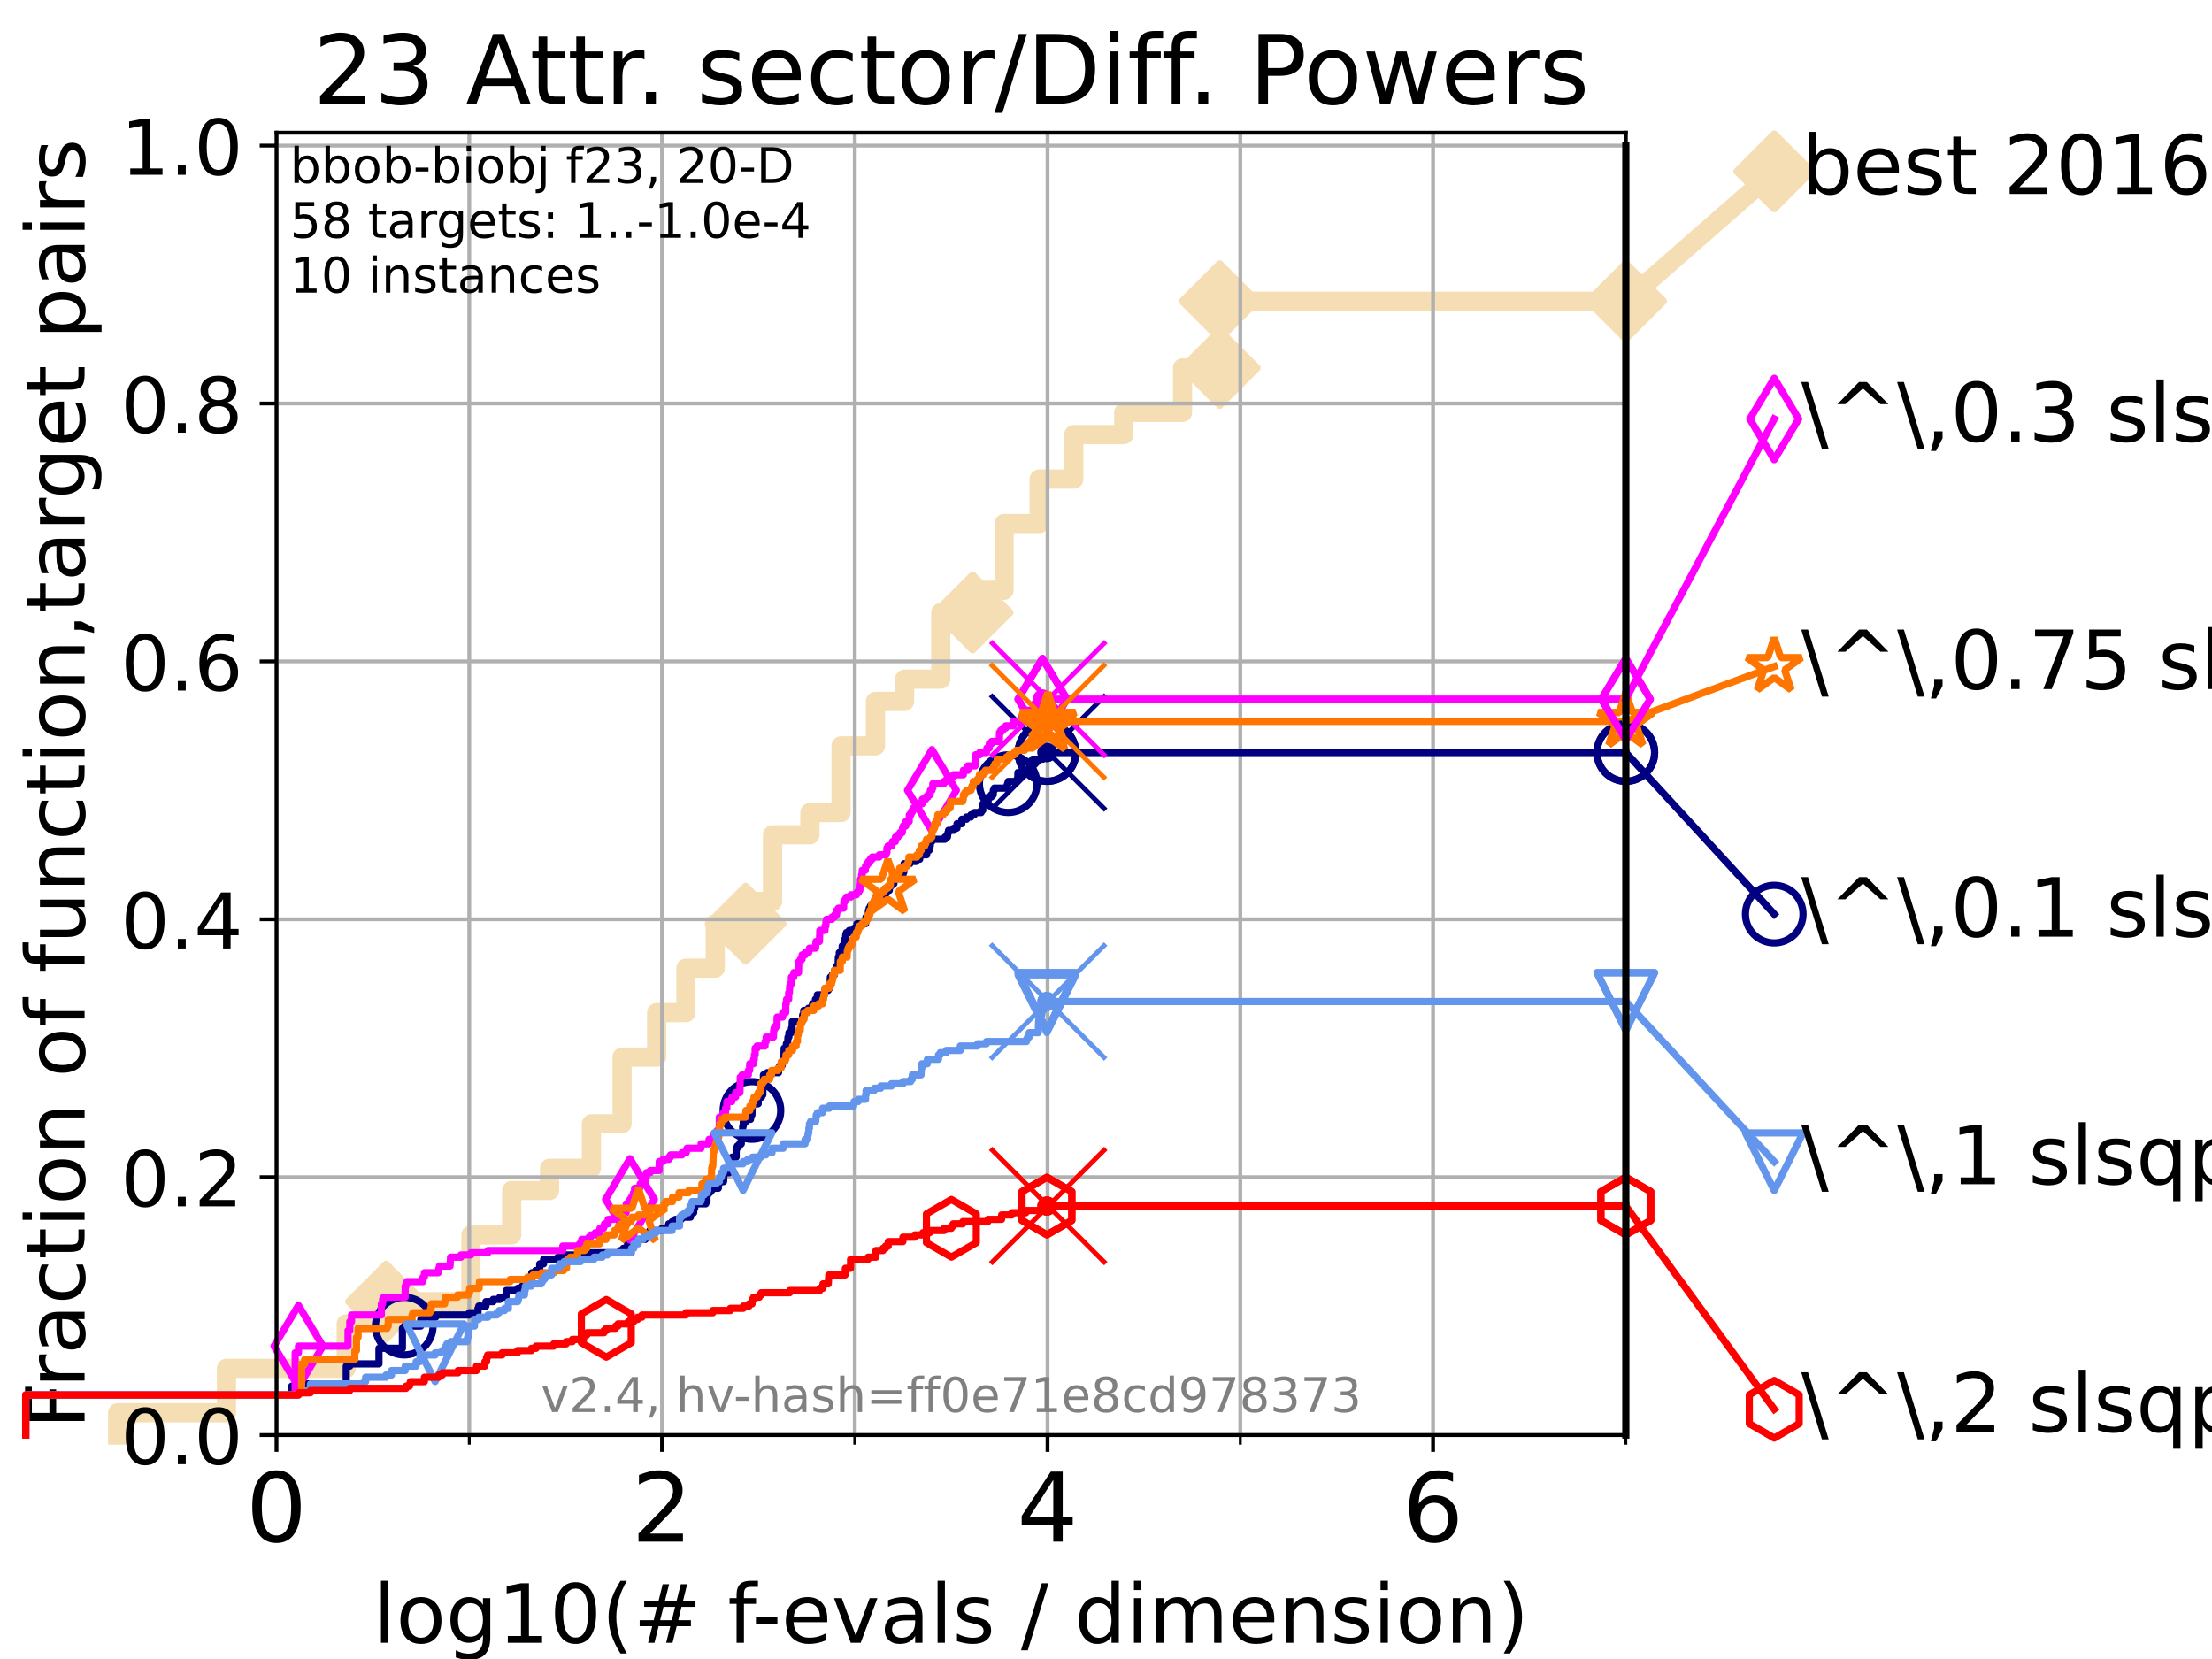 <?xml version="1.0" encoding="utf-8" standalone="no"?>
<!DOCTYPE svg PUBLIC "-//W3C//DTD SVG 1.1//EN"
  "http://www.w3.org/Graphics/SVG/1.1/DTD/svg11.dtd">
<!-- Created with matplotlib (https://matplotlib.org/) -->
<svg height="345.6pt" version="1.1" viewBox="0 0 460.8 345.6" width="460.8pt" xmlns="http://www.w3.org/2000/svg" xmlns:xlink="http://www.w3.org/1999/xlink">
 <defs>
  <style type="text/css">*{stroke-linecap:butt;stroke-linejoin:round;}</style>
 </defs>
 <g id="figure_1">
  <g id="patch_1">
   <path d="M 0 345.6 
L 460.8 345.6 
L 460.8 0 
L 0 0 
z
" style="fill:#ffffff;"/>
  </g>
  <g id="axes_1">
   <g id="patch_2">
    <path d="M 57.6 298.944 
L 338.688 298.944 
L 338.688 27.648 
L 57.6 27.648 
z
" style="fill:#ffffff;"/>
   </g>
   <g id="line2d_1">
    <path d="M 24.516 298.944 
L 24.516 294.313 
L 47.174 294.313 
L 47.174 285.05 
L 72.125 285.05 
L 72.125 275.788 
L 80.416 275.788 
L 80.416 271.157 
L 98.101 271.157 
L 98.101 257.263 
L 106.594 257.263 
L 106.594 248.001 
L 114.486 248.001 
L 114.486 243.37 
L 123.213 243.37 
L 123.213 234.107 
L 129.588 234.107 
L 129.588 220.214 
L 136.795 220.214 
L 136.795 210.951 
L 142.884 210.951 
L 142.884 201.689 
L 148.998 201.689 
L 148.998 192.426 
L 155.323 192.426 
L 155.323 187.795 
L 160.94 187.795 
L 160.94 173.901 
L 168.721 173.901 
L 168.721 169.27 
L 175.206 169.27 
L 175.206 155.377 
L 182.371 155.377 
L 182.371 146.114 
L 188.444 146.114 
L 188.444 141.483 
L 195.983 141.483 
L 195.983 127.589 
L 202.611 127.589 
L 202.611 122.958 
L 209.163 122.958 
L 209.163 109.065 
L 216.474 109.065 
L 216.474 99.802 
L 223.697 99.802 
L 223.697 90.54 
L 234.103 90.54 
L 234.103 85.909 
L 246.346 85.909 
L 246.346 76.646 
L 254.081 76.646 
L 254.081 62.753 
L 338.688 62.753 
" style="fill:none;stroke:#f5deb3;stroke-linecap:square;stroke-width:4;"/>
   </g>
   <g id="line2d_2">
    <defs>
     <path d="M 0 7.778 
L 7.778 0 
L 0 -7.778 
L -7.778 0 
z
" id="m6af8dc8a20" style="stroke:#f5deb3;stroke-linejoin:miter;stroke-width:1.5;"/>
    </defs>
    <g>
     <use style="fill:#f5deb3;stroke:#f5deb3;stroke-linejoin:miter;stroke-width:1.5;" x="80.416" xlink:href="#m6af8dc8a20" y="271.157"/>
     <use style="fill:#f5deb3;stroke:#f5deb3;stroke-linejoin:miter;stroke-width:1.5;" x="155.323" xlink:href="#m6af8dc8a20" y="192.426"/>
     <use style="fill:#f5deb3;stroke:#f5deb3;stroke-linejoin:miter;stroke-width:1.5;" x="202.611" xlink:href="#m6af8dc8a20" y="127.589"/>
     <use style="fill:#f5deb3;stroke:#f5deb3;stroke-linejoin:miter;stroke-width:1.5;" x="254.081" xlink:href="#m6af8dc8a20" y="76.646"/>
     <use style="fill:#f5deb3;stroke:#f5deb3;stroke-linejoin:miter;stroke-width:1.5;" x="254.081" xlink:href="#m6af8dc8a20" y="62.753"/>
     <use style="fill:#f5deb3;stroke:#f5deb3;stroke-linejoin:miter;stroke-width:1.5;" x="338.688" xlink:href="#m6af8dc8a20" y="62.753"/>
    </g>
   </g>
   <g id="line2d_3">
    <path style="fill:none;stroke:#f5deb3;stroke-linecap:square;stroke-width:4;"/>
    <g/>
   </g>
   <g id="line2d_4">
    <path d="M 338.688 62.753 
L 369.608 35.706 
" style="fill:none;stroke:#f5deb3;stroke-linecap:square;stroke-width:4;"/>
    <g>
     <use style="fill:#f5deb3;stroke:#f5deb3;stroke-linejoin:miter;stroke-width:1.5;" x="338.688" xlink:href="#m6af8dc8a20" y="62.753"/>
     <use style="fill:#f5deb3;stroke:#f5deb3;stroke-linejoin:miter;stroke-width:1.5;" x="369.608" xlink:href="#m6af8dc8a20" y="35.706"/>
    </g>
   </g>
   <g id="matplotlib.axis_1">
    <g id="xtick_1">
     <g id="line2d_5">
      <path clip-path="url(#p67cd8cb319)" d="M 57.6 298.944 
L 57.6 27.648 
" style="fill:none;stroke:#b0b0b0;stroke-linecap:square;stroke-width:0.8;"/>
     </g>
     <g id="line2d_6">
      <defs>
       <path d="M 0 0 
L 0 3.5 
" id="maf635bd77c" style="stroke:#000000;stroke-width:0.8;"/>
      </defs>
      <g>
       <use style="stroke:#000000;stroke-width:0.8;" x="57.6" xlink:href="#maf635bd77c" y="298.944"/>
      </g>
     </g>
     <g id="text_1">
      <!-- 0 -->
      <g transform="translate(51.237 321.141)scale(0.2 -0.2)">
       <defs>
        <path d="M 31.781 66.406 
Q 24.172 66.406 20.328 58.906 
Q 16.5 51.422 16.5 36.375 
Q 16.5 21.391 20.328 13.891 
Q 24.172 6.391 31.781 6.391 
Q 39.453 6.391 43.281 13.891 
Q 47.125 21.391 47.125 36.375 
Q 47.125 51.422 43.281 58.906 
Q 39.453 66.406 31.781 66.406 
z
M 31.781 74.219 
Q 44.047 74.219 50.516 64.516 
Q 56.984 54.828 56.984 36.375 
Q 56.984 17.969 50.516 8.266 
Q 44.047 -1.422 31.781 -1.422 
Q 19.531 -1.422 13.062 8.266 
Q 6.594 17.969 6.594 36.375 
Q 6.594 54.828 13.062 64.516 
Q 19.531 74.219 31.781 74.219 
z
" id="DejaVuSans-48"/>
       </defs>
       <use xlink:href="#DejaVuSans-48"/>
      </g>
     </g>
    </g>
    <g id="xtick_2">
     <g id="line2d_7">
      <path clip-path="url(#p67cd8cb319)" d="M 137.911 298.944 
L 137.911 27.648 
" style="fill:none;stroke:#b0b0b0;stroke-linecap:square;stroke-width:0.8;"/>
     </g>
     <g id="line2d_8">
      <g>
       <use style="stroke:#000000;stroke-width:0.8;" x="137.911" xlink:href="#maf635bd77c" y="298.944"/>
      </g>
     </g>
     <g id="text_2">
      <!-- 2 -->
      <g transform="translate(131.548 321.141)scale(0.2 -0.2)">
       <defs>
        <path d="M 19.188 8.297 
L 53.609 8.297 
L 53.609 0 
L 7.328 0 
L 7.328 8.297 
Q 12.938 14.109 22.625 23.891 
Q 32.328 33.688 34.812 36.531 
Q 39.547 41.844 41.422 45.531 
Q 43.312 49.219 43.312 52.781 
Q 43.312 58.594 39.234 62.25 
Q 35.156 65.922 28.609 65.922 
Q 23.969 65.922 18.812 64.312 
Q 13.672 62.703 7.812 59.422 
L 7.812 69.391 
Q 13.766 71.781 18.938 73 
Q 24.125 74.219 28.422 74.219 
Q 39.75 74.219 46.484 68.547 
Q 53.219 62.891 53.219 53.422 
Q 53.219 48.922 51.531 44.891 
Q 49.859 40.875 45.406 35.406 
Q 44.188 33.984 37.641 27.219 
Q 31.109 20.453 19.188 8.297 
z
" id="DejaVuSans-50"/>
       </defs>
       <use xlink:href="#DejaVuSans-50"/>
      </g>
     </g>
    </g>
    <g id="xtick_3">
     <g id="line2d_9">
      <path clip-path="url(#p67cd8cb319)" d="M 218.222 298.944 
L 218.222 27.648 
" style="fill:none;stroke:#b0b0b0;stroke-linecap:square;stroke-width:0.8;"/>
     </g>
     <g id="line2d_10">
      <g>
       <use style="stroke:#000000;stroke-width:0.8;" x="218.222" xlink:href="#maf635bd77c" y="298.944"/>
      </g>
     </g>
     <g id="text_3">
      <!-- 4 -->
      <g transform="translate(211.859 321.141)scale(0.2 -0.2)">
       <defs>
        <path d="M 37.797 64.312 
L 12.891 25.391 
L 37.797 25.391 
z
M 35.203 72.906 
L 47.609 72.906 
L 47.609 25.391 
L 58.016 25.391 
L 58.016 17.188 
L 47.609 17.188 
L 47.609 0 
L 37.797 0 
L 37.797 17.188 
L 4.891 17.188 
L 4.891 26.703 
z
" id="DejaVuSans-52"/>
       </defs>
       <use xlink:href="#DejaVuSans-52"/>
      </g>
     </g>
    </g>
    <g id="xtick_4">
     <g id="line2d_11">
      <path clip-path="url(#p67cd8cb319)" d="M 298.533 298.944 
L 298.533 27.648 
" style="fill:none;stroke:#b0b0b0;stroke-linecap:square;stroke-width:0.8;"/>
     </g>
     <g id="line2d_12">
      <g>
       <use style="stroke:#000000;stroke-width:0.8;" x="298.533" xlink:href="#maf635bd77c" y="298.944"/>
      </g>
     </g>
     <g id="text_4">
      <!-- 6 -->
      <g transform="translate(292.17 321.141)scale(0.2 -0.2)">
       <defs>
        <path d="M 33.016 40.375 
Q 26.375 40.375 22.484 35.828 
Q 18.609 31.297 18.609 23.391 
Q 18.609 15.531 22.484 10.953 
Q 26.375 6.391 33.016 6.391 
Q 39.656 6.391 43.531 10.953 
Q 47.406 15.531 47.406 23.391 
Q 47.406 31.297 43.531 35.828 
Q 39.656 40.375 33.016 40.375 
z
M 52.594 71.297 
L 52.594 62.312 
Q 48.875 64.062 45.094 64.984 
Q 41.312 65.922 37.594 65.922 
Q 27.828 65.922 22.672 59.328 
Q 17.531 52.734 16.797 39.406 
Q 19.672 43.656 24.016 45.922 
Q 28.375 48.188 33.594 48.188 
Q 44.578 48.188 50.953 41.516 
Q 57.328 34.859 57.328 23.391 
Q 57.328 12.156 50.688 5.359 
Q 44.047 -1.422 33.016 -1.422 
Q 20.359 -1.422 13.672 8.266 
Q 6.984 17.969 6.984 36.375 
Q 6.984 53.656 15.188 63.938 
Q 23.391 74.219 37.203 74.219 
Q 40.922 74.219 44.703 73.484 
Q 48.484 72.75 52.594 71.297 
z
" id="DejaVuSans-54"/>
       </defs>
       <use xlink:href="#DejaVuSans-54"/>
      </g>
     </g>
    </g>
    <g id="xtick_5">
     <g id="line2d_13">
      <path clip-path="url(#p67cd8cb319)" d="M 97.755 298.944 
L 97.755 27.648 
" style="fill:none;stroke:#b0b0b0;stroke-linecap:square;stroke-width:0.8;"/>
     </g>
     <g id="line2d_14">
      <defs>
       <path d="M 0 0 
L 0 2 
" id="mc1f799ff3e" style="stroke:#000000;stroke-width:0.6;"/>
      </defs>
      <g>
       <use style="stroke:#000000;stroke-width:0.6;" x="97.755" xlink:href="#mc1f799ff3e" y="298.944"/>
      </g>
     </g>
    </g>
    <g id="xtick_6">
     <g id="line2d_15">
      <path clip-path="url(#p67cd8cb319)" d="M 178.066 298.944 
L 178.066 27.648 
" style="fill:none;stroke:#b0b0b0;stroke-linecap:square;stroke-width:0.8;"/>
     </g>
     <g id="line2d_16">
      <g>
       <use style="stroke:#000000;stroke-width:0.6;" x="178.066" xlink:href="#mc1f799ff3e" y="298.944"/>
      </g>
     </g>
    </g>
    <g id="xtick_7">
     <g id="line2d_17">
      <path clip-path="url(#p67cd8cb319)" d="M 258.377 298.944 
L 258.377 27.648 
" style="fill:none;stroke:#b0b0b0;stroke-linecap:square;stroke-width:0.8;"/>
     </g>
     <g id="line2d_18">
      <g>
       <use style="stroke:#000000;stroke-width:0.6;" x="258.377" xlink:href="#mc1f799ff3e" y="298.944"/>
      </g>
     </g>
    </g>
    <g id="xtick_8">
     <g id="line2d_19">
      <path clip-path="url(#p67cd8cb319)" d="M 338.688 298.944 
L 338.688 27.648 
" style="fill:none;stroke:#b0b0b0;stroke-linecap:square;stroke-width:0.8;"/>
     </g>
     <g id="line2d_20">
      <g>
       <use style="stroke:#000000;stroke-width:0.6;" x="338.688" xlink:href="#mc1f799ff3e" y="298.944"/>
      </g>
     </g>
    </g>
    <g id="text_5">
     <!-- log10(# f-evals / dimension) -->
     <g transform="translate(77.764 342.218)scale(0.17 -0.17)">
      <defs>
       <path d="M 9.422 75.984 
L 18.406 75.984 
L 18.406 0 
L 9.422 0 
z
" id="DejaVuSans-108"/>
       <path d="M 30.609 48.391 
Q 23.391 48.391 19.188 42.75 
Q 14.984 37.109 14.984 27.297 
Q 14.984 17.484 19.156 11.844 
Q 23.344 6.203 30.609 6.203 
Q 37.797 6.203 41.984 11.859 
Q 46.188 17.531 46.188 27.297 
Q 46.188 37.016 41.984 42.703 
Q 37.797 48.391 30.609 48.391 
z
M 30.609 56 
Q 42.328 56 49.016 48.375 
Q 55.719 40.766 55.719 27.297 
Q 55.719 13.875 49.016 6.219 
Q 42.328 -1.422 30.609 -1.422 
Q 18.844 -1.422 12.172 6.219 
Q 5.516 13.875 5.516 27.297 
Q 5.516 40.766 12.172 48.375 
Q 18.844 56 30.609 56 
z
" id="DejaVuSans-111"/>
       <path d="M 45.406 27.984 
Q 45.406 37.75 41.375 43.109 
Q 37.359 48.484 30.078 48.484 
Q 22.859 48.484 18.828 43.109 
Q 14.797 37.75 14.797 27.984 
Q 14.797 18.266 18.828 12.891 
Q 22.859 7.516 30.078 7.516 
Q 37.359 7.516 41.375 12.891 
Q 45.406 18.266 45.406 27.984 
z
M 54.391 6.781 
Q 54.391 -7.172 48.188 -13.984 
Q 42 -20.797 29.203 -20.797 
Q 24.469 -20.797 20.266 -20.094 
Q 16.062 -19.391 12.109 -17.922 
L 12.109 -9.188 
Q 16.062 -11.328 19.922 -12.344 
Q 23.781 -13.375 27.781 -13.375 
Q 36.625 -13.375 41.016 -8.766 
Q 45.406 -4.156 45.406 5.172 
L 45.406 9.625 
Q 42.625 4.781 38.281 2.391 
Q 33.938 0 27.875 0 
Q 17.828 0 11.672 7.656 
Q 5.516 15.328 5.516 27.984 
Q 5.516 40.672 11.672 48.328 
Q 17.828 56 27.875 56 
Q 33.938 56 38.281 53.609 
Q 42.625 51.219 45.406 46.391 
L 45.406 54.688 
L 54.391 54.688 
z
" id="DejaVuSans-103"/>
       <path d="M 12.406 8.297 
L 28.516 8.297 
L 28.516 63.922 
L 10.984 60.406 
L 10.984 69.391 
L 28.422 72.906 
L 38.281 72.906 
L 38.281 8.297 
L 54.391 8.297 
L 54.391 0 
L 12.406 0 
z
" id="DejaVuSans-49"/>
       <path d="M 31 75.875 
Q 24.469 64.656 21.281 53.656 
Q 18.109 42.672 18.109 31.391 
Q 18.109 20.125 21.312 9.062 
Q 24.516 -2 31 -13.188 
L 23.188 -13.188 
Q 15.875 -1.703 12.234 9.375 
Q 8.594 20.453 8.594 31.391 
Q 8.594 42.281 12.203 53.312 
Q 15.828 64.359 23.188 75.875 
z
" id="DejaVuSans-40"/>
       <path d="M 51.125 44 
L 36.922 44 
L 32.812 27.688 
L 47.125 27.688 
z
M 43.797 71.781 
L 38.719 51.516 
L 52.984 51.516 
L 58.109 71.781 
L 65.922 71.781 
L 60.891 51.516 
L 76.125 51.516 
L 76.125 44 
L 58.984 44 
L 54.984 27.688 
L 70.516 27.688 
L 70.516 20.219 
L 53.078 20.219 
L 48 0 
L 40.188 0 
L 45.219 20.219 
L 30.906 20.219 
L 25.875 0 
L 18.016 0 
L 23.094 20.219 
L 7.719 20.219 
L 7.719 27.688 
L 24.906 27.688 
L 29 44 
L 13.281 44 
L 13.281 51.516 
L 30.906 51.516 
L 35.891 71.781 
z
" id="DejaVuSans-35"/>
       <path id="DejaVuSans-32"/>
       <path d="M 37.109 75.984 
L 37.109 68.5 
L 28.516 68.5 
Q 23.688 68.5 21.797 66.547 
Q 19.922 64.594 19.922 59.516 
L 19.922 54.688 
L 34.719 54.688 
L 34.719 47.703 
L 19.922 47.703 
L 19.922 0 
L 10.891 0 
L 10.891 47.703 
L 2.297 47.703 
L 2.297 54.688 
L 10.891 54.688 
L 10.891 58.5 
Q 10.891 67.625 15.141 71.797 
Q 19.391 75.984 28.609 75.984 
z
" id="DejaVuSans-102"/>
       <path d="M 4.891 31.391 
L 31.203 31.391 
L 31.203 23.391 
L 4.891 23.391 
z
" id="DejaVuSans-45"/>
       <path d="M 56.203 29.594 
L 56.203 25.203 
L 14.891 25.203 
Q 15.484 15.922 20.484 11.062 
Q 25.484 6.203 34.422 6.203 
Q 39.594 6.203 44.453 7.469 
Q 49.312 8.734 54.109 11.281 
L 54.109 2.781 
Q 49.266 0.734 44.188 -0.344 
Q 39.109 -1.422 33.891 -1.422 
Q 20.797 -1.422 13.156 6.188 
Q 5.516 13.812 5.516 26.812 
Q 5.516 40.234 12.766 48.109 
Q 20.016 56 32.328 56 
Q 43.359 56 49.781 48.891 
Q 56.203 41.797 56.203 29.594 
z
M 47.219 32.234 
Q 47.125 39.594 43.094 43.984 
Q 39.062 48.391 32.422 48.391 
Q 24.906 48.391 20.391 44.141 
Q 15.875 39.891 15.188 32.172 
z
" id="DejaVuSans-101"/>
       <path d="M 2.984 54.688 
L 12.5 54.688 
L 29.594 8.797 
L 46.688 54.688 
L 56.203 54.688 
L 35.688 0 
L 23.484 0 
z
" id="DejaVuSans-118"/>
       <path d="M 34.281 27.484 
Q 23.391 27.484 19.188 25 
Q 14.984 22.516 14.984 16.5 
Q 14.984 11.719 18.141 8.906 
Q 21.297 6.109 26.703 6.109 
Q 34.188 6.109 38.703 11.406 
Q 43.219 16.703 43.219 25.484 
L 43.219 27.484 
z
M 52.203 31.203 
L 52.203 0 
L 43.219 0 
L 43.219 8.297 
Q 40.141 3.328 35.547 0.953 
Q 30.953 -1.422 24.312 -1.422 
Q 15.922 -1.422 10.953 3.297 
Q 6 8.016 6 15.922 
Q 6 25.141 12.172 29.828 
Q 18.359 34.516 30.609 34.516 
L 43.219 34.516 
L 43.219 35.406 
Q 43.219 41.609 39.141 45 
Q 35.062 48.391 27.688 48.391 
Q 23 48.391 18.547 47.266 
Q 14.109 46.141 10.016 43.891 
L 10.016 52.203 
Q 14.938 54.109 19.578 55.047 
Q 24.219 56 28.609 56 
Q 40.484 56 46.344 49.844 
Q 52.203 43.703 52.203 31.203 
z
" id="DejaVuSans-97"/>
       <path d="M 44.281 53.078 
L 44.281 44.578 
Q 40.484 46.531 36.375 47.5 
Q 32.281 48.484 27.875 48.484 
Q 21.188 48.484 17.844 46.438 
Q 14.5 44.391 14.5 40.281 
Q 14.5 37.156 16.891 35.375 
Q 19.281 33.594 26.516 31.984 
L 29.594 31.297 
Q 39.156 29.25 43.188 25.516 
Q 47.219 21.781 47.219 15.094 
Q 47.219 7.469 41.188 3.016 
Q 35.156 -1.422 24.609 -1.422 
Q 20.219 -1.422 15.453 -0.562 
Q 10.688 0.297 5.422 2 
L 5.422 11.281 
Q 10.406 8.688 15.234 7.391 
Q 20.062 6.109 24.812 6.109 
Q 31.156 6.109 34.562 8.281 
Q 37.984 10.453 37.984 14.406 
Q 37.984 18.062 35.516 20.016 
Q 33.062 21.969 24.703 23.781 
L 21.578 24.516 
Q 13.234 26.266 9.516 29.906 
Q 5.812 33.547 5.812 39.891 
Q 5.812 47.609 11.281 51.797 
Q 16.75 56 26.812 56 
Q 31.781 56 36.172 55.266 
Q 40.578 54.547 44.281 53.078 
z
" id="DejaVuSans-115"/>
       <path d="M 25.391 72.906 
L 33.688 72.906 
L 8.297 -9.281 
L 0 -9.281 
z
" id="DejaVuSans-47"/>
       <path d="M 45.406 46.391 
L 45.406 75.984 
L 54.391 75.984 
L 54.391 0 
L 45.406 0 
L 45.406 8.203 
Q 42.578 3.328 38.25 0.953 
Q 33.938 -1.422 27.875 -1.422 
Q 17.969 -1.422 11.734 6.484 
Q 5.516 14.406 5.516 27.297 
Q 5.516 40.188 11.734 48.094 
Q 17.969 56 27.875 56 
Q 33.938 56 38.25 53.625 
Q 42.578 51.266 45.406 46.391 
z
M 14.797 27.297 
Q 14.797 17.391 18.875 11.75 
Q 22.953 6.109 30.078 6.109 
Q 37.203 6.109 41.297 11.75 
Q 45.406 17.391 45.406 27.297 
Q 45.406 37.203 41.297 42.844 
Q 37.203 48.484 30.078 48.484 
Q 22.953 48.484 18.875 42.844 
Q 14.797 37.203 14.797 27.297 
z
" id="DejaVuSans-100"/>
       <path d="M 9.422 54.688 
L 18.406 54.688 
L 18.406 0 
L 9.422 0 
z
M 9.422 75.984 
L 18.406 75.984 
L 18.406 64.594 
L 9.422 64.594 
z
" id="DejaVuSans-105"/>
       <path d="M 52 44.188 
Q 55.375 50.25 60.062 53.125 
Q 64.75 56 71.094 56 
Q 79.641 56 84.281 50.016 
Q 88.922 44.047 88.922 33.016 
L 88.922 0 
L 79.891 0 
L 79.891 32.719 
Q 79.891 40.578 77.094 44.375 
Q 74.312 48.188 68.609 48.188 
Q 61.625 48.188 57.562 43.547 
Q 53.516 38.922 53.516 30.906 
L 53.516 0 
L 44.484 0 
L 44.484 32.719 
Q 44.484 40.625 41.703 44.406 
Q 38.922 48.188 33.109 48.188 
Q 26.219 48.188 22.156 43.531 
Q 18.109 38.875 18.109 30.906 
L 18.109 0 
L 9.078 0 
L 9.078 54.688 
L 18.109 54.688 
L 18.109 46.188 
Q 21.188 51.219 25.484 53.609 
Q 29.781 56 35.688 56 
Q 41.656 56 45.828 52.969 
Q 50 49.953 52 44.188 
z
" id="DejaVuSans-109"/>
       <path d="M 54.891 33.016 
L 54.891 0 
L 45.906 0 
L 45.906 32.719 
Q 45.906 40.484 42.875 44.328 
Q 39.844 48.188 33.797 48.188 
Q 26.516 48.188 22.312 43.547 
Q 18.109 38.922 18.109 30.906 
L 18.109 0 
L 9.078 0 
L 9.078 54.688 
L 18.109 54.688 
L 18.109 46.188 
Q 21.344 51.125 25.703 53.562 
Q 30.078 56 35.797 56 
Q 45.219 56 50.047 50.172 
Q 54.891 44.344 54.891 33.016 
z
" id="DejaVuSans-110"/>
       <path d="M 8.016 75.875 
L 15.828 75.875 
Q 23.141 64.359 26.781 53.312 
Q 30.422 42.281 30.422 31.391 
Q 30.422 20.453 26.781 9.375 
Q 23.141 -1.703 15.828 -13.188 
L 8.016 -13.188 
Q 14.5 -2 17.703 9.062 
Q 20.906 20.125 20.906 31.391 
Q 20.906 42.672 17.703 53.656 
Q 14.5 64.656 8.016 75.875 
z
" id="DejaVuSans-41"/>
      </defs>
      <use xlink:href="#DejaVuSans-108"/>
      <use x="27.783" xlink:href="#DejaVuSans-111"/>
      <use x="88.965" xlink:href="#DejaVuSans-103"/>
      <use x="152.441" xlink:href="#DejaVuSans-49"/>
      <use x="216.064" xlink:href="#DejaVuSans-48"/>
      <use x="279.688" xlink:href="#DejaVuSans-40"/>
      <use x="318.701" xlink:href="#DejaVuSans-35"/>
      <use x="402.49" xlink:href="#DejaVuSans-32"/>
      <use x="434.277" xlink:href="#DejaVuSans-102"/>
      <use x="463.982" xlink:href="#DejaVuSans-45"/>
      <use x="500.066" xlink:href="#DejaVuSans-101"/>
      <use x="561.59" xlink:href="#DejaVuSans-118"/>
      <use x="620.77" xlink:href="#DejaVuSans-97"/>
      <use x="682.049" xlink:href="#DejaVuSans-108"/>
      <use x="709.832" xlink:href="#DejaVuSans-115"/>
      <use x="761.932" xlink:href="#DejaVuSans-32"/>
      <use x="793.719" xlink:href="#DejaVuSans-47"/>
      <use x="827.41" xlink:href="#DejaVuSans-32"/>
      <use x="859.197" xlink:href="#DejaVuSans-100"/>
      <use x="922.674" xlink:href="#DejaVuSans-105"/>
      <use x="950.457" xlink:href="#DejaVuSans-109"/>
      <use x="1047.869" xlink:href="#DejaVuSans-101"/>
      <use x="1109.393" xlink:href="#DejaVuSans-110"/>
      <use x="1172.771" xlink:href="#DejaVuSans-115"/>
      <use x="1224.871" xlink:href="#DejaVuSans-105"/>
      <use x="1252.654" xlink:href="#DejaVuSans-111"/>
      <use x="1313.836" xlink:href="#DejaVuSans-110"/>
      <use x="1377.215" xlink:href="#DejaVuSans-41"/>
     </g>
    </g>
   </g>
   <g id="matplotlib.axis_2">
    <g id="ytick_1">
     <g id="line2d_21">
      <path clip-path="url(#p67cd8cb319)" d="M 57.6 298.944 
L 338.688 298.944 
" style="fill:none;stroke:#b0b0b0;stroke-linecap:square;stroke-width:0.8;"/>
     </g>
     <g id="line2d_22">
      <defs>
       <path d="M 0 0 
L -3.5 0 
" id="m5396e810fa" style="stroke:#000000;stroke-width:0.8;"/>
      </defs>
      <g>
       <use style="stroke:#000000;stroke-width:0.8;" x="57.6" xlink:href="#m5396e810fa" y="298.944"/>
      </g>
     </g>
     <g id="text_6">
      <!-- 0.0 -->
      <g transform="translate(25.155 305.023)scale(0.16 -0.16)">
       <defs>
        <path d="M 10.688 12.406 
L 21 12.406 
L 21 0 
L 10.688 0 
z
" id="DejaVuSans-46"/>
       </defs>
       <use xlink:href="#DejaVuSans-48"/>
       <use x="63.623" xlink:href="#DejaVuSans-46"/>
       <use x="95.41" xlink:href="#DejaVuSans-48"/>
      </g>
     </g>
    </g>
    <g id="ytick_2">
     <g id="line2d_23">
      <path clip-path="url(#p67cd8cb319)" d="M 57.6 245.222 
L 338.688 245.222 
" style="fill:none;stroke:#b0b0b0;stroke-linecap:square;stroke-width:0.8;"/>
     </g>
     <g id="line2d_24">
      <g>
       <use style="stroke:#000000;stroke-width:0.8;" x="57.6" xlink:href="#m5396e810fa" y="245.222"/>
      </g>
     </g>
     <g id="text_7">
      <!-- 0.2 -->
      <g transform="translate(25.155 251.301)scale(0.16 -0.16)">
       <use xlink:href="#DejaVuSans-48"/>
       <use x="63.623" xlink:href="#DejaVuSans-46"/>
       <use x="95.41" xlink:href="#DejaVuSans-50"/>
      </g>
     </g>
    </g>
    <g id="ytick_3">
     <g id="line2d_25">
      <path clip-path="url(#p67cd8cb319)" d="M 57.6 191.5 
L 338.688 191.5 
" style="fill:none;stroke:#b0b0b0;stroke-linecap:square;stroke-width:0.8;"/>
     </g>
     <g id="line2d_26">
      <g>
       <use style="stroke:#000000;stroke-width:0.8;" x="57.6" xlink:href="#m5396e810fa" y="191.5"/>
      </g>
     </g>
     <g id="text_8">
      <!-- 0.4 -->
      <g transform="translate(25.155 197.579)scale(0.16 -0.16)">
       <use xlink:href="#DejaVuSans-48"/>
       <use x="63.623" xlink:href="#DejaVuSans-46"/>
       <use x="95.41" xlink:href="#DejaVuSans-52"/>
      </g>
     </g>
    </g>
    <g id="ytick_4">
     <g id="line2d_27">
      <path clip-path="url(#p67cd8cb319)" d="M 57.6 137.778 
L 338.688 137.778 
" style="fill:none;stroke:#b0b0b0;stroke-linecap:square;stroke-width:0.8;"/>
     </g>
     <g id="line2d_28">
      <g>
       <use style="stroke:#000000;stroke-width:0.8;" x="57.6" xlink:href="#m5396e810fa" y="137.778"/>
      </g>
     </g>
     <g id="text_9">
      <!-- 0.6 -->
      <g transform="translate(25.155 143.857)scale(0.16 -0.16)">
       <use xlink:href="#DejaVuSans-48"/>
       <use x="63.623" xlink:href="#DejaVuSans-46"/>
       <use x="95.41" xlink:href="#DejaVuSans-54"/>
      </g>
     </g>
    </g>
    <g id="ytick_5">
     <g id="line2d_29">
      <path clip-path="url(#p67cd8cb319)" d="M 57.6 84.056 
L 338.688 84.056 
" style="fill:none;stroke:#b0b0b0;stroke-linecap:square;stroke-width:0.8;"/>
     </g>
     <g id="line2d_30">
      <g>
       <use style="stroke:#000000;stroke-width:0.8;" x="57.6" xlink:href="#m5396e810fa" y="84.056"/>
      </g>
     </g>
     <g id="text_10">
      <!-- 0.8 -->
      <g transform="translate(25.155 90.135)scale(0.16 -0.16)">
       <defs>
        <path d="M 31.781 34.625 
Q 24.75 34.625 20.719 30.859 
Q 16.703 27.094 16.703 20.516 
Q 16.703 13.922 20.719 10.156 
Q 24.75 6.391 31.781 6.391 
Q 38.812 6.391 42.859 10.172 
Q 46.922 13.969 46.922 20.516 
Q 46.922 27.094 42.891 30.859 
Q 38.875 34.625 31.781 34.625 
z
M 21.922 38.812 
Q 15.578 40.375 12.031 44.719 
Q 8.5 49.078 8.5 55.328 
Q 8.5 64.062 14.719 69.141 
Q 20.953 74.219 31.781 74.219 
Q 42.672 74.219 48.875 69.141 
Q 55.078 64.062 55.078 55.328 
Q 55.078 49.078 51.531 44.719 
Q 48 40.375 41.703 38.812 
Q 48.828 37.156 52.797 32.312 
Q 56.781 27.484 56.781 20.516 
Q 56.781 9.906 50.312 4.234 
Q 43.844 -1.422 31.781 -1.422 
Q 19.734 -1.422 13.25 4.234 
Q 6.781 9.906 6.781 20.516 
Q 6.781 27.484 10.781 32.312 
Q 14.797 37.156 21.922 38.812 
z
M 18.312 54.391 
Q 18.312 48.734 21.844 45.562 
Q 25.391 42.391 31.781 42.391 
Q 38.141 42.391 41.719 45.562 
Q 45.312 48.734 45.312 54.391 
Q 45.312 60.062 41.719 63.234 
Q 38.141 66.406 31.781 66.406 
Q 25.391 66.406 21.844 63.234 
Q 18.312 60.062 18.312 54.391 
z
" id="DejaVuSans-56"/>
       </defs>
       <use xlink:href="#DejaVuSans-48"/>
       <use x="63.623" xlink:href="#DejaVuSans-46"/>
       <use x="95.41" xlink:href="#DejaVuSans-56"/>
      </g>
     </g>
    </g>
    <g id="ytick_6">
     <g id="line2d_31">
      <path clip-path="url(#p67cd8cb319)" d="M 57.6 30.334 
L 338.688 30.334 
" style="fill:none;stroke:#b0b0b0;stroke-linecap:square;stroke-width:0.8;"/>
     </g>
     <g id="line2d_32">
      <g>
       <use style="stroke:#000000;stroke-width:0.8;" x="57.6" xlink:href="#m5396e810fa" y="30.334"/>
      </g>
     </g>
     <g id="text_11">
      <!-- 1.0 -->
      <g transform="translate(25.155 36.413)scale(0.16 -0.16)">
       <use xlink:href="#DejaVuSans-49"/>
       <use x="63.623" xlink:href="#DejaVuSans-46"/>
       <use x="95.41" xlink:href="#DejaVuSans-48"/>
      </g>
     </g>
    </g>
    <g id="text_12">
     <!-- Fraction of function,target pairs -->
     <g transform="translate(17.62 297.681)rotate(-90)scale(0.17 -0.17)">
      <defs>
       <path d="M 9.812 72.906 
L 51.703 72.906 
L 51.703 64.594 
L 19.672 64.594 
L 19.672 43.109 
L 48.578 43.109 
L 48.578 34.812 
L 19.672 34.812 
L 19.672 0 
L 9.812 0 
z
" id="DejaVuSans-70"/>
       <path d="M 41.109 46.297 
Q 39.594 47.172 37.812 47.578 
Q 36.031 48 33.891 48 
Q 26.266 48 22.188 43.047 
Q 18.109 38.094 18.109 28.812 
L 18.109 0 
L 9.078 0 
L 9.078 54.688 
L 18.109 54.688 
L 18.109 46.188 
Q 20.953 51.172 25.484 53.578 
Q 30.031 56 36.531 56 
Q 37.453 56 38.578 55.875 
Q 39.703 55.766 41.062 55.516 
z
" id="DejaVuSans-114"/>
       <path d="M 48.781 52.594 
L 48.781 44.188 
Q 44.969 46.297 41.141 47.344 
Q 37.312 48.391 33.406 48.391 
Q 24.656 48.391 19.812 42.844 
Q 14.984 37.312 14.984 27.297 
Q 14.984 17.281 19.812 11.734 
Q 24.656 6.203 33.406 6.203 
Q 37.312 6.203 41.141 7.25 
Q 44.969 8.297 48.781 10.406 
L 48.781 2.094 
Q 45.016 0.344 40.984 -0.531 
Q 36.969 -1.422 32.422 -1.422 
Q 20.062 -1.422 12.781 6.344 
Q 5.516 14.109 5.516 27.297 
Q 5.516 40.672 12.859 48.328 
Q 20.219 56 33.016 56 
Q 37.156 56 41.109 55.141 
Q 45.062 54.297 48.781 52.594 
z
" id="DejaVuSans-99"/>
       <path d="M 18.312 70.219 
L 18.312 54.688 
L 36.812 54.688 
L 36.812 47.703 
L 18.312 47.703 
L 18.312 18.016 
Q 18.312 11.328 20.141 9.422 
Q 21.969 7.516 27.594 7.516 
L 36.812 7.516 
L 36.812 0 
L 27.594 0 
Q 17.188 0 13.234 3.875 
Q 9.281 7.766 9.281 18.016 
L 9.281 47.703 
L 2.688 47.703 
L 2.688 54.688 
L 9.281 54.688 
L 9.281 70.219 
z
" id="DejaVuSans-116"/>
       <path d="M 8.5 21.578 
L 8.5 54.688 
L 17.484 54.688 
L 17.484 21.922 
Q 17.484 14.156 20.5 10.266 
Q 23.531 6.391 29.594 6.391 
Q 36.859 6.391 41.078 11.031 
Q 45.312 15.672 45.312 23.688 
L 45.312 54.688 
L 54.297 54.688 
L 54.297 0 
L 45.312 0 
L 45.312 8.406 
Q 42.047 3.422 37.719 1 
Q 33.406 -1.422 27.688 -1.422 
Q 18.266 -1.422 13.375 4.438 
Q 8.5 10.297 8.5 21.578 
z
M 31.109 56 
z
" id="DejaVuSans-117"/>
       <path d="M 11.719 12.406 
L 22.016 12.406 
L 22.016 4 
L 14.016 -11.625 
L 7.719 -11.625 
L 11.719 4 
z
" id="DejaVuSans-44"/>
       <path d="M 18.109 8.203 
L 18.109 -20.797 
L 9.078 -20.797 
L 9.078 54.688 
L 18.109 54.688 
L 18.109 46.391 
Q 20.953 51.266 25.266 53.625 
Q 29.594 56 35.594 56 
Q 45.562 56 51.781 48.094 
Q 58.016 40.188 58.016 27.297 
Q 58.016 14.406 51.781 6.484 
Q 45.562 -1.422 35.594 -1.422 
Q 29.594 -1.422 25.266 0.953 
Q 20.953 3.328 18.109 8.203 
z
M 48.688 27.297 
Q 48.688 37.203 44.609 42.844 
Q 40.531 48.484 33.406 48.484 
Q 26.266 48.484 22.188 42.844 
Q 18.109 37.203 18.109 27.297 
Q 18.109 17.391 22.188 11.75 
Q 26.266 6.109 33.406 6.109 
Q 40.531 6.109 44.609 11.75 
Q 48.688 17.391 48.688 27.297 
z
" id="DejaVuSans-112"/>
      </defs>
      <use xlink:href="#DejaVuSans-70"/>
      <use x="50.27" xlink:href="#DejaVuSans-114"/>
      <use x="91.383" xlink:href="#DejaVuSans-97"/>
      <use x="152.662" xlink:href="#DejaVuSans-99"/>
      <use x="207.643" xlink:href="#DejaVuSans-116"/>
      <use x="246.852" xlink:href="#DejaVuSans-105"/>
      <use x="274.635" xlink:href="#DejaVuSans-111"/>
      <use x="335.816" xlink:href="#DejaVuSans-110"/>
      <use x="399.195" xlink:href="#DejaVuSans-32"/>
      <use x="430.982" xlink:href="#DejaVuSans-111"/>
      <use x="492.164" xlink:href="#DejaVuSans-102"/>
      <use x="527.369" xlink:href="#DejaVuSans-32"/>
      <use x="559.156" xlink:href="#DejaVuSans-102"/>
      <use x="594.361" xlink:href="#DejaVuSans-117"/>
      <use x="657.74" xlink:href="#DejaVuSans-110"/>
      <use x="721.119" xlink:href="#DejaVuSans-99"/>
      <use x="776.1" xlink:href="#DejaVuSans-116"/>
      <use x="815.309" xlink:href="#DejaVuSans-105"/>
      <use x="843.092" xlink:href="#DejaVuSans-111"/>
      <use x="904.273" xlink:href="#DejaVuSans-110"/>
      <use x="967.652" xlink:href="#DejaVuSans-44"/>
      <use x="999.439" xlink:href="#DejaVuSans-116"/>
      <use x="1038.648" xlink:href="#DejaVuSans-97"/>
      <use x="1099.928" xlink:href="#DejaVuSans-114"/>
      <use x="1139.291" xlink:href="#DejaVuSans-103"/>
      <use x="1202.768" xlink:href="#DejaVuSans-101"/>
      <use x="1264.291" xlink:href="#DejaVuSans-116"/>
      <use x="1303.5" xlink:href="#DejaVuSans-32"/>
      <use x="1335.287" xlink:href="#DejaVuSans-112"/>
      <use x="1398.764" xlink:href="#DejaVuSans-97"/>
      <use x="1460.043" xlink:href="#DejaVuSans-105"/>
      <use x="1487.826" xlink:href="#DejaVuSans-114"/>
      <use x="1528.939" xlink:href="#DejaVuSans-115"/>
     </g>
    </g>
   </g>
   <g id="line2d_33">
    <defs>
     <path d="M 0 1.5 
C 0.398 1.5 0.779 1.342 1.061 1.061 
C 1.342 0.779 1.5 0.398 1.5 0 
C 1.5 -0.398 1.342 -0.779 1.061 -1.061 
C 0.779 -1.342 0.398 -1.5 0 -1.5 
C -0.398 -1.5 -0.779 -1.342 -1.061 -1.061 
C -1.342 -0.779 -1.5 -0.398 -1.5 0 
C -1.5 0.398 -1.342 0.779 -1.061 1.061 
C -0.779 1.342 -0.398 1.5 0 1.5 
z
" id="mae461ea4e2" style="stroke:#f5deb3;"/>
    </defs>
    <g>
     <use style="fill:#f5deb3;stroke:#f5deb3;" x="254.081" xlink:href="#mae461ea4e2" y="62.753"/>
     <use style="fill:#f5deb3;stroke:#f5deb3;" x="254.081" xlink:href="#mae461ea4e2" y="62.753"/>
    </g>
   </g>
   <g id="line2d_34">
    <defs>
     <path d="M 0 1.5 
C 0.398 1.5 0.779 1.342 1.061 1.061 
C 1.342 0.779 1.5 0.398 1.5 0 
C 1.5 -0.398 1.342 -0.779 1.061 -1.061 
C 0.779 -1.342 0.398 -1.5 0 -1.5 
C -0.398 -1.5 -0.779 -1.342 -1.061 -1.061 
C -1.342 -0.779 -1.5 -0.398 -1.5 0 
C -1.5 0.398 -1.342 0.779 -1.061 1.061 
C -0.779 1.342 -0.398 1.5 0 1.5 
z
" id="m04ae2ba5aa" style="stroke:#000080;"/>
    </defs>
    <g>
     <use style="fill:#000080;stroke:#000080;" x="218.11" xlink:href="#m04ae2ba5aa" y="156.766"/>
     <use style="fill:#000080;stroke:#000080;" x="218.11" xlink:href="#m04ae2ba5aa" y="156.766"/>
    </g>
   </g>
   <g id="line2d_35">
    <path d="M 5.357 298.944 
L 5.357 290.608 
L 60.78 290.608 
L 60.78 288.755 
L 62.175 288.755 
L 62.175 288.292 
L 72.125 288.292 
L 72.125 284.587 
L 72.868 284.587 
L 72.868 284.124 
L 78.942 284.124 
L 78.942 280.882 
L 83.83 280.882 
L 83.83 276.714 
L 84.213 276.714 
L 84.213 276.251 
L 87.644 276.251 
L 87.644 274.862 
L 87.952 274.862 
L 87.952 274.399 
L 90.771 274.399 
L 90.771 273.935 
L 97.755 273.935 
L 97.755 273.472 
L 99.575 273.472 
L 99.575 272.546 
L 99.732 272.546 
L 99.732 272.083 
L 101.223 272.083 
L 101.223 271.157 
L 102.729 271.157 
L 102.729 270.694 
L 104.115 270.694 
L 104.115 270.231 
L 105.398 270.231 
L 105.454 268.841 
L 107.86 268.841 
L 107.86 268.378 
L 108.764 268.378 
L 108.764 267.915 
L 109.8 267.915 
L 109.843 266.526 
L 110.777 266.526 
L 110.777 265.136 
L 111.585 265.136 
L 111.585 264.673 
L 112.432 264.673 
L 112.432 263.284 
L 113.24 263.284 
L 113.24 262.357 
L 116.203 262.357 
L 116.203 261.894 
L 116.914 261.894 
L 116.914 261.431 
L 122.824 261.431 
L 122.824 260.968 
L 129.219 260.968 
L 129.219 260.505 
L 129.853 260.505 
L 129.853 260.042 
L 130.731 260.042 
L 130.731 259.116 
L 131.031 259.116 
L 131.031 258.189 
L 134.439 258.189 
L 134.439 257.726 
L 134.619 257.726 
L 134.619 257.263 
L 135.362 257.263 
L 135.362 256.337 
L 137.911 256.337 
L 137.911 255.874 
L 139.148 255.874 
L 139.148 255.411 
L 139.309 255.411 
L 139.309 254.948 
L 140.019 254.948 
L 140.019 254.484 
L 140.679 254.484 
L 140.679 254.021 
L 141.934 254.021 
L 141.934 253.558 
L 143.835 253.558 
L 143.835 252.632 
L 144.505 252.632 
L 144.505 251.706 
L 144.724 251.706 
L 144.724 250.779 
L 147.02 250.779 
L 147.02 250.316 
L 147.277 250.316 
L 147.277 248.927 
L 147.439 248.927 
L 147.439 248.464 
L 147.863 248.464 
L 147.863 248.001 
L 148.282 248.001 
L 148.282 247.538 
L 149.642 247.538 
L 149.642 246.611 
L 149.85 246.611 
L 149.85 246.148 
L 150.741 246.148 
L 150.825 244.296 
L 151.893 244.296 
L 151.893 243.37 
L 152.15 243.37 
L 152.238 242.443 
L 152.406 242.443 
L 152.504 241.054 
L 153.356 241.054 
L 153.359 239.201 
L 153.598 239.201 
L 153.598 238.738 
L 154.067 238.738 
L 154.067 238.275 
L 154.426 238.275 
L 154.426 237.349 
L 154.665 237.349 
L 154.721 234.57 
L 154.844 234.57 
L 154.844 233.644 
L 155.416 233.644 
L 155.416 233.181 
L 156.349 233.181 
L 156.349 232.255 
L 156.643 232.255 
L 156.694 230.402 
L 156.824 230.402 
L 156.824 229.939 
L 157.946 229.939 
L 157.946 228.55 
L 158.655 228.55 
L 158.655 228.087 
L 158.913 228.087 
L 158.913 226.697 
L 159.028 226.697 
L 159.031 223.918 
L 159.81 223.918 
L 159.81 223.455 
L 162.189 223.455 
L 162.189 222.529 
L 162.396 222.529 
L 162.396 222.066 
L 162.888 222.066 
L 162.888 221.14 
L 163.295 221.14 
L 163.35 218.361 
L 163.808 218.361 
L 163.808 217.435 
L 164.053 217.435 
L 164.153 216.045 
L 164.341 216.045 
L 164.341 215.119 
L 164.881 215.119 
L 164.881 214.193 
L 165.001 214.193 
L 165.042 212.804 
L 167.111 212.804 
L 167.218 211.414 
L 167.433 211.414 
L 167.433 210.488 
L 168.419 210.488 
L 168.419 210.025 
L 169.174 210.025 
L 169.262 209.099 
L 169.861 209.099 
L 169.861 208.172 
L 170.253 208.172 
L 170.253 207.246 
L 171.755 207.246 
L 171.805 206.32 
L 172.53 206.32 
L 172.53 205.857 
L 172.893 205.857 
L 172.977 203.541 
L 173.358 203.541 
L 173.358 203.078 
L 173.831 203.078 
L 173.831 202.152 
L 174.196 202.152 
L 174.295 201.226 
L 174.593 201.226 
L 174.643 199.373 
L 174.832 199.373 
L 174.832 198.447 
L 175.364 198.447 
L 175.45 197.057 
L 175.928 197.057 
L 175.955 195.668 
L 176.177 195.668 
L 176.177 194.742 
L 176.317 194.742 
L 176.317 194.279 
L 176.91 194.279 
L 176.91 193.816 
L 177.927 193.816 
L 177.927 193.353 
L 178.425 193.353 
L 178.519 192.426 
L 180.314 192.426 
L 180.395 191.037 
L 180.834 191.037 
L 180.916 189.648 
L 181.059 189.648 
L 181.059 189.184 
L 181.31 189.184 
L 181.31 188.721 
L 181.693 188.721 
L 181.693 188.258 
L 182.229 188.258 
L 182.229 187.332 
L 182.578 187.332 
L 182.675 186.406 
L 184.466 186.406 
L 184.466 185.943 
L 184.654 185.943 
L 184.654 185.479 
L 185.275 185.479 
L 185.275 184.553 
L 185.673 184.553 
L 185.673 184.09 
L 186.219 184.09 
L 186.219 183.164 
L 186.577 183.164 
L 186.577 182.701 
L 187.872 182.701 
L 187.872 182.238 
L 188.108 182.238 
L 188.108 181.775 
L 188.264 181.775 
L 188.33 179.922 
L 189.556 179.922 
L 189.556 179.459 
L 190.822 179.459 
L 190.822 178.996 
L 191.593 178.996 
L 191.653 178.07 
L 193.044 178.07 
L 193.044 177.143 
L 193.576 177.143 
L 193.62 176.217 
L 193.794 176.217 
L 193.794 175.291 
L 194.135 175.291 
L 194.135 174.828 
L 196.854 174.828 
L 196.854 174.365 
L 197.372 174.365 
L 197.467 173.438 
L 197.593 173.438 
L 197.593 172.975 
L 198.681 172.975 
L 198.681 172.512 
L 199.362 172.512 
L 199.362 171.586 
L 200.367 171.586 
L 200.367 170.66 
L 201.344 170.66 
L 201.344 170.196 
L 202.262 170.196 
L 202.262 169.733 
L 202.959 169.733 
L 202.959 169.27 
L 204.394 169.27 
L 204.394 168.807 
L 204.726 168.807 
L 204.771 167.418 
L 205.814 167.418 
L 205.892 166.028 
L 206.5 166.028 
L 206.5 165.565 
L 206.918 165.565 
L 206.918 164.639 
L 207.123 164.639 
L 207.123 164.176 
L 209.718 164.176 
L 209.718 163.713 
L 209.879 163.713 
L 209.879 163.25 
L 210.027 163.25 
L 210.027 162.787 
L 211.855 162.787 
L 211.855 162.323 
L 212.012 162.323 
L 212.051 160.934 
L 214.392 160.934 
L 214.392 160.471 
L 214.523 160.471 
L 214.617 158.618 
L 215.104 158.618 
L 215.104 158.155 
L 217.239 158.155 
L 217.239 157.692 
L 218.109 157.692 
L 218.11 156.766 
L 338.688 156.766 
L 338.688 156.766 
" style="fill:none;stroke:#000080;stroke-linecap:square;stroke-width:1.5;"/>
   </g>
   <g id="line2d_36">
    <defs>
     <path d="M 0 6 
C 1.591 6 3.117 5.368 4.243 4.243 
C 5.368 3.117 6 1.591 6 0 
C 6 -1.591 5.368 -3.117 4.243 -4.243 
C 3.117 -5.368 1.591 -6 0 -6 
C -1.591 -6 -3.117 -5.368 -4.243 -4.243 
C -5.368 -3.117 -6 -1.591 -6 0 
C -6 1.591 -5.368 3.117 -4.243 4.243 
C -3.117 5.368 -1.591 6 0 6 
z
" id="mcd25ecdafb" style="stroke:#000080;stroke-width:1.5;"/>
    </defs>
    <g>
     <use style="fill-opacity:0;stroke:#000080;stroke-width:1.5;" x="84.213" xlink:href="#mcd25ecdafb" y="276.251"/>
     <use style="fill-opacity:0;stroke:#000080;stroke-width:1.5;" x="156.643" xlink:href="#mcd25ecdafb" y="231.328"/>
     <use style="fill-opacity:0;stroke:#000080;stroke-width:1.5;" x="210.027" xlink:href="#mcd25ecdafb" y="163.25"/>
     <use style="fill-opacity:0;stroke:#000080;stroke-width:1.5;" x="218.11" xlink:href="#mcd25ecdafb" y="156.766"/>
     <use style="fill-opacity:0;stroke:#000080;stroke-width:1.5;" x="218.11" xlink:href="#mcd25ecdafb" y="156.766"/>
     <use style="fill-opacity:0;stroke:#000080;stroke-width:1.5;" x="338.688" xlink:href="#mcd25ecdafb" y="156.766"/>
    </g>
   </g>
   <g id="line2d_37">
    <path style="fill:none;stroke:#000080;stroke-linecap:square;stroke-width:1.5;"/>
    <g/>
   </g>
   <g id="line2d_38">
    <path clip-path="url(#p67cd8cb319)" d="M 218.347 156.766 
" style="fill:none;stroke:#000080;stroke-linecap:square;stroke-width:1.5;"/>
    <defs>
     <path d="M -12 12 
L 12 -12 
M -12 -12 
L 12 12 
" id="m085c1e53e0" style="stroke:#000080;"/>
    </defs>
    <g clip-path="url(#p67cd8cb319)">
     <use style="fill:#000080;stroke:#000080;" x="218.347" xlink:href="#m085c1e53e0" y="156.766"/>
    </g>
   </g>
   <g id="line2d_39">
    <defs>
     <path d="M 0 1.5 
C 0.398 1.5 0.779 1.342 1.061 1.061 
C 1.342 0.779 1.5 0.398 1.5 0 
C 1.5 -0.398 1.342 -0.779 1.061 -1.061 
C 0.779 -1.342 0.398 -1.5 0 -1.5 
C -0.398 -1.5 -0.779 -1.342 -1.061 -1.061 
C -1.342 -0.779 -1.5 -0.398 -1.5 0 
C -1.5 0.398 -1.342 0.779 -1.061 1.061 
C -0.779 1.342 -0.398 1.5 0 1.5 
z
" id="ma99196e743" style="stroke:#ff00ff;"/>
    </defs>
    <g>
     <use style="fill:#ff00ff;stroke:#ff00ff;" x="217.167" xlink:href="#ma99196e743" y="145.651"/>
     <use style="fill:#ff00ff;stroke:#ff00ff;" x="217.167" xlink:href="#ma99196e743" y="145.651"/>
    </g>
   </g>
   <g id="line2d_40">
    <path d="M 5.357 298.944 
L 5.357 290.608 
L 61.491 290.608 
L 61.491 281.809 
L 62.175 281.809 
L 62.175 280.419 
L 72.5 280.419 
L 72.5 277.177 
L 72.868 277.177 
L 72.868 275.325 
L 73.227 275.325 
L 73.227 273.935 
L 79.447 273.935 
L 79.447 271.62 
L 79.695 271.62 
L 79.695 270.694 
L 79.939 270.694 
L 79.939 270.231 
L 84.402 270.231 
L 84.402 267.915 
L 84.588 267.915 
L 84.588 267.452 
L 84.773 267.452 
L 84.773 266.989 
L 88.105 266.989 
L 88.105 266.062 
L 88.405 266.062 
L 88.405 265.136 
L 91.284 265.136 
L 91.284 264.673 
L 91.41 264.673 
L 91.41 264.21 
L 91.535 264.21 
L 91.535 263.747 
L 93.755 263.747 
L 93.864 261.894 
L 96.015 261.894 
L 96.015 261.431 
L 98.101 261.431 
L 98.101 260.968 
L 101.647 260.968 
L 101.647 260.505 
L 117.231 260.505 
L 117.231 259.579 
L 120.713 259.579 
L 120.713 259.116 
L 121.174 259.116 
L 121.174 258.189 
L 122.678 258.189 
L 122.678 257.726 
L 123.05 257.726 
L 123.05 257.263 
L 124.005 257.263 
L 124.005 256.8 
L 124.983 256.8 
L 124.983 255.874 
L 125.735 255.874 
L 125.735 255.411 
L 125.927 255.411 
L 125.927 254.948 
L 126.674 254.948 
L 126.674 254.021 
L 127.784 254.021 
L 127.784 253.558 
L 129.447 253.558 
L 129.447 252.632 
L 130.439 252.632 
L 130.465 250.779 
L 131.236 250.779 
L 131.236 249.853 
L 131.528 249.853 
L 131.528 249.39 
L 131.84 249.39 
L 131.84 248.927 
L 131.963 248.927 
L 131.963 248.464 
L 132.194 248.464 
L 132.194 247.538 
L 133.262 247.538 
L 133.353 246.611 
L 134.322 246.611 
L 134.322 245.685 
L 134.471 245.685 
L 134.471 245.222 
L 134.661 245.222 
L 134.661 244.296 
L 135.462 244.296 
L 135.462 243.833 
L 137.308 243.833 
L 137.317 241.98 
L 138.127 241.98 
L 138.127 241.517 
L 139.35 241.517 
L 139.35 241.054 
L 139.676 241.054 
L 139.676 240.591 
L 142.065 240.591 
L 142.065 240.128 
L 142.956 240.128 
L 142.956 239.665 
L 143.112 239.665 
L 143.112 239.201 
L 146.036 239.201 
L 146.036 238.275 
L 147.705 238.275 
L 147.705 237.349 
L 148.559 237.349 
L 148.559 236.423 
L 149.4 236.423 
L 149.4 235.496 
L 149.832 235.496 
L 149.841 232.718 
L 150.695 232.718 
L 150.695 231.792 
L 151.142 231.792 
L 151.142 230.865 
L 151.414 230.865 
L 151.418 229.476 
L 152.47 229.476 
L 152.47 228.55 
L 153.236 228.55 
L 153.236 227.623 
L 154.14 227.623 
L 154.219 224.382 
L 154.604 224.382 
L 154.604 223.918 
L 155.895 223.918 
L 155.895 222.992 
L 156.166 222.992 
L 156.169 221.603 
L 156.982 221.603 
L 156.982 220.677 
L 157.142 220.677 
L 157.142 219.75 
L 157.309 219.75 
L 157.309 218.361 
L 157.701 218.361 
L 157.701 217.898 
L 159.365 217.898 
L 159.365 216.972 
L 159.598 216.972 
L 159.598 216.045 
L 161.116 216.045 
L 161.169 214.656 
L 161.247 214.656 
L 161.247 214.193 
L 161.533 214.193 
L 161.533 213.73 
L 161.85 213.73 
L 161.885 211.877 
L 163.043 211.877 
L 163.043 210.951 
L 163.679 210.951 
L 163.689 209.099 
L 163.8 209.099 
L 163.86 208.172 
L 164.295 208.172 
L 164.295 206.783 
L 164.441 206.783 
L 164.511 205.394 
L 164.639 205.394 
L 164.639 204.931 
L 164.86 204.931 
L 164.862 203.541 
L 165.359 203.541 
L 165.359 202.615 
L 166.337 202.615 
L 166.407 200.299 
L 166.739 200.299 
L 166.739 199.836 
L 167.095 199.836 
L 167.095 198.91 
L 167.723 198.91 
L 167.723 198.447 
L 168.458 198.447 
L 168.458 197.984 
L 168.61 197.984 
L 168.61 197.521 
L 169.905 197.521 
L 169.981 196.131 
L 170.703 196.131 
L 170.78 193.816 
L 171.87 193.816 
L 171.87 192.889 
L 172.05 192.889 
L 172.05 191.963 
L 172.183 191.963 
L 172.183 191.5 
L 173.304 191.5 
L 173.304 191.037 
L 173.867 191.037 
L 173.867 190.574 
L 174.275 190.574 
L 174.275 189.648 
L 174.662 189.648 
L 174.662 189.184 
L 175.737 189.184 
L 175.786 187.795 
L 176.049 187.795 
L 176.049 187.332 
L 176.354 187.332 
L 176.354 186.869 
L 177.272 186.869 
L 177.272 186.406 
L 178.424 186.406 
L 178.424 185.943 
L 178.854 185.943 
L 178.854 185.479 
L 179.124 185.479 
L 179.207 184.09 
L 179.249 184.09 
L 179.249 183.164 
L 179.46 183.164 
L 179.475 182.238 
L 179.607 182.238 
L 179.607 181.311 
L 180.247 181.311 
L 180.314 180.385 
L 180.542 180.385 
L 180.542 179.922 
L 180.905 179.922 
L 180.905 179.459 
L 181.277 179.459 
L 181.277 178.996 
L 181.696 178.996 
L 181.696 178.533 
L 183.172 178.533 
L 183.172 178.07 
L 184.601 178.07 
L 184.601 177.606 
L 184.764 177.606 
L 184.764 176.68 
L 184.979 176.68 
L 184.979 176.217 
L 185.791 176.217 
L 185.791 175.754 
L 185.922 175.754 
L 185.922 175.291 
L 186.534 175.291 
L 186.534 174.365 
L 187.084 174.365 
L 187.084 173.901 
L 187.486 173.901 
L 187.486 173.438 
L 187.96 173.438 
L 188.003 172.512 
L 188.168 172.512 
L 188.168 172.049 
L 188.706 172.049 
L 188.706 171.123 
L 189.396 171.123 
L 189.426 169.733 
L 189.765 169.733 
L 189.765 169.27 
L 190.013 169.27 
L 190.013 168.807 
L 190.257 168.807 
L 190.257 168.344 
L 190.96 168.344 
L 190.96 167.881 
L 191.492 167.881 
L 191.492 167.418 
L 192.133 167.418 
L 192.133 166.492 
L 192.843 166.492 
L 192.843 166.028 
L 193.313 166.028 
L 193.313 165.565 
L 193.766 165.565 
L 193.802 164.639 
L 194.139 164.639 
L 194.139 164.176 
L 194.315 164.176 
L 194.315 163.25 
L 196.625 163.25 
L 196.625 162.787 
L 197.18 162.787 
L 197.18 162.323 
L 197.982 162.323 
L 197.982 161.86 
L 198.636 161.86 
L 198.636 161.397 
L 200.683 161.397 
L 200.683 160.471 
L 201.62 160.471 
L 201.62 159.545 
L 203.143 159.545 
L 203.227 157.229 
L 204.095 157.229 
L 204.095 156.766 
L 205.506 156.766 
L 205.585 155.84 
L 206.086 155.84 
L 206.086 154.914 
L 206.588 154.914 
L 206.588 154.45 
L 208.182 154.45 
L 208.21 152.598 
L 208.484 152.598 
L 208.484 152.135 
L 208.941 152.135 
L 208.941 151.672 
L 209.509 151.672 
L 209.509 151.209 
L 211.1 151.209 
L 211.1 150.282 
L 212.718 150.282 
L 212.79 149.356 
L 213.356 149.356 
L 213.356 148.893 
L 213.739 148.893 
L 213.739 148.43 
L 213.899 148.43 
L 213.899 147.967 
L 215.444 147.967 
L 215.515 146.577 
L 216.129 146.577 
L 216.129 146.114 
L 217.167 146.114 
L 217.167 145.651 
L 338.688 145.651 
L 338.688 145.651 
" style="fill:none;stroke:#ff00ff;stroke-linecap:square;stroke-width:1.5;"/>
   </g>
   <g id="line2d_41">
    <defs>
     <path d="M 0 8.485 
L 5.091 0 
L 0 -8.485 
L -5.091 0 
z
" id="m6938b7a125" style="stroke:#ff00ff;stroke-linejoin:miter;stroke-width:1.5;"/>
    </defs>
    <g>
     <use style="fill-opacity:0;stroke:#ff00ff;stroke-linejoin:miter;stroke-width:1.5;" x="62.175" xlink:href="#m6938b7a125" y="280.419"/>
     <use style="fill-opacity:0;stroke:#ff00ff;stroke-linejoin:miter;stroke-width:1.5;" x="131.236" xlink:href="#m6938b7a125" y="249.853"/>
     <use style="fill-opacity:0;stroke:#ff00ff;stroke-linejoin:miter;stroke-width:1.5;" x="194.139" xlink:href="#m6938b7a125" y="164.639"/>
     <use style="fill-opacity:0;stroke:#ff00ff;stroke-linejoin:miter;stroke-width:1.5;" x="217.167" xlink:href="#m6938b7a125" y="145.651"/>
     <use style="fill-opacity:0;stroke:#ff00ff;stroke-linejoin:miter;stroke-width:1.5;" x="217.167" xlink:href="#m6938b7a125" y="145.651"/>
     <use style="fill-opacity:0;stroke:#ff00ff;stroke-linejoin:miter;stroke-width:1.5;" x="338.688" xlink:href="#m6938b7a125" y="145.651"/>
    </g>
   </g>
   <g id="line2d_42">
    <path style="fill:none;stroke:#ff00ff;stroke-linecap:square;stroke-width:1.5;"/>
    <g/>
   </g>
   <g id="line2d_43">
    <path clip-path="url(#p67cd8cb319)" d="M 218.369 145.651 
" style="fill:none;stroke:#ff00ff;stroke-linecap:square;stroke-width:1.5;"/>
    <defs>
     <path d="M -12 12 
L 12 -12 
M -12 -12 
L 12 12 
" id="m9feb12de8f" style="stroke:#ff00ff;"/>
    </defs>
    <g clip-path="url(#p67cd8cb319)">
     <use style="fill:#ff00ff;stroke:#ff00ff;" x="218.369" xlink:href="#m9feb12de8f" y="145.651"/>
    </g>
   </g>
   <g id="line2d_44">
    <defs>
     <path d="M 0 1.5 
C 0.398 1.5 0.779 1.342 1.061 1.061 
C 1.342 0.779 1.5 0.398 1.5 0 
C 1.5 -0.398 1.342 -0.779 1.061 -1.061 
C 0.779 -1.342 0.398 -1.5 0 -1.5 
C -0.398 -1.5 -0.779 -1.342 -1.061 -1.061 
C -1.342 -0.779 -1.5 -0.398 -1.5 0 
C -1.5 0.398 -1.342 0.779 -1.061 1.061 
C -0.779 1.342 -0.398 1.5 0 1.5 
z
" id="m3054f50673" style="stroke:#ff7500;"/>
    </defs>
    <g>
     <use style="fill:#ff7500;stroke:#ff7500;" x="218.284" xlink:href="#m3054f50673" y="150.282"/>
     <use style="fill:#ff7500;stroke:#ff7500;" x="218.284" xlink:href="#m3054f50673" y="150.282"/>
    </g>
   </g>
   <g id="line2d_45">
    <path d="M 5.357 298.944 
L 5.357 290.608 
L 62.175 290.608 
L 62.175 290.145 
L 62.834 290.145 
L 62.834 284.124 
L 63.468 284.124 
L 63.468 283.198 
L 73.925 283.198 
L 73.925 281.345 
L 74.263 281.345 
L 74.263 278.567 
L 74.596 278.567 
L 74.596 276.714 
L 80.65 276.714 
L 80.65 276.251 
L 80.881 276.251 
L 80.881 274.862 
L 85.841 274.862 
L 85.841 273.935 
L 86.013 273.935 
L 86.013 273.472 
L 89.559 273.472 
L 89.559 273.009 
L 89.698 273.009 
L 89.698 272.546 
L 89.836 272.546 
L 89.836 271.62 
L 92.622 271.62 
L 92.622 271.157 
L 92.738 271.157 
L 92.738 270.231 
L 95.327 270.231 
L 95.327 269.767 
L 97.58 269.767 
L 97.58 269.304 
L 97.842 269.304 
L 97.842 268.378 
L 99.809 268.378 
L 99.887 266.989 
L 106.276 266.989 
L 106.276 266.526 
L 109.887 266.526 
L 109.887 266.062 
L 111.023 266.062 
L 111.023 265.599 
L 112.84 265.599 
L 112.84 265.136 
L 115.429 265.136 
L 115.429 264.673 
L 117.402 264.673 
L 117.402 264.21 
L 118.013 264.21 
L 118.013 263.284 
L 118.176 263.284 
L 118.176 262.357 
L 118.761 262.357 
L 118.761 261.894 
L 120.311 261.894 
L 120.311 260.505 
L 121.756 260.505 
L 121.756 260.042 
L 122.234 260.042 
L 122.255 259.116 
L 124.928 259.116 
L 124.928 258.189 
L 126.27 258.189 
L 126.27 257.263 
L 127.97 257.263 
L 128.016 256.337 
L 128.665 256.337 
L 128.665 255.874 
L 128.798 255.874 
L 128.798 255.411 
L 129.376 255.411 
L 129.376 254.948 
L 130.783 254.948 
L 130.783 254.484 
L 131.452 254.484 
L 131.452 254.021 
L 131.653 254.021 
L 131.653 253.558 
L 132.987 253.558 
L 132.987 253.095 
L 134.461 253.095 
L 134.461 252.632 
L 135.331 252.632 
L 135.331 251.706 
L 138.341 251.706 
L 138.341 250.779 
L 138.687 250.779 
L 138.687 250.316 
L 140.088 250.316 
L 140.088 249.39 
L 141.443 249.39 
L 141.443 248.464 
L 143.464 248.464 
L 143.464 248.001 
L 146.211 248.001 
L 146.211 246.611 
L 146.984 246.611 
L 146.984 245.685 
L 147.942 245.685 
L 147.942 245.222 
L 148.224 245.222 
L 148.244 243.37 
L 148.359 243.37 
L 148.359 242.906 
L 148.493 242.906 
L 148.602 240.128 
L 148.616 240.128 
L 148.616 239.665 
L 148.948 239.665 
L 148.948 238.738 
L 149.2 238.738 
L 149.2 237.812 
L 149.459 237.812 
L 149.459 236.886 
L 149.731 236.886 
L 149.806 235.033 
L 149.951 235.033 
L 149.951 234.107 
L 150.293 234.107 
L 150.293 233.181 
L 151.011 233.181 
L 151.011 232.718 
L 155.303 232.718 
L 155.39 231.328 
L 156.212 231.328 
L 156.212 230.402 
L 156.741 230.402 
L 156.741 229.476 
L 157.067 229.476 
L 157.067 228.55 
L 157.72 228.55 
L 157.72 228.087 
L 157.959 228.087 
L 157.959 227.623 
L 158.318 227.623 
L 158.318 226.697 
L 158.436 226.697 
L 158.436 225.771 
L 158.843 225.771 
L 158.843 225.308 
L 159.181 225.308 
L 159.181 224.845 
L 160.341 224.845 
L 160.341 223.918 
L 160.739 223.918 
L 160.739 222.992 
L 162.069 222.992 
L 162.069 222.529 
L 162.716 222.529 
L 162.769 221.14 
L 163.526 221.14 
L 163.526 220.677 
L 163.725 220.677 
L 163.725 219.75 
L 164.309 219.75 
L 164.309 218.824 
L 165.097 218.824 
L 165.097 217.898 
L 165.847 217.898 
L 165.847 216.972 
L 166.129 216.972 
L 166.129 215.582 
L 166.303 215.582 
L 166.303 214.656 
L 166.711 214.656 
L 166.724 213.267 
L 167.017 213.267 
L 167.017 212.34 
L 167.497 212.34 
L 167.586 210.951 
L 168.25 210.951 
L 168.25 210.488 
L 169.537 210.488 
L 169.537 209.562 
L 170.558 209.562 
L 170.558 209.099 
L 171.379 209.099 
L 171.379 208.172 
L 171.574 208.172 
L 171.605 207.246 
L 171.767 207.246 
L 171.801 205.857 
L 172.785 205.857 
L 172.785 204.931 
L 173.236 204.931 
L 173.236 204.467 
L 173.368 204.467 
L 173.368 204.004 
L 173.49 204.004 
L 173.49 203.078 
L 173.804 203.078 
L 173.804 202.152 
L 175.034 202.152 
L 175.047 200.299 
L 175.466 200.299 
L 175.466 199.373 
L 176.48 199.373 
L 176.521 197.984 
L 176.659 197.984 
L 176.659 197.521 
L 176.89 197.521 
L 176.89 197.057 
L 177.276 197.057 
L 177.276 196.594 
L 177.566 196.594 
L 177.612 195.668 
L 177.865 195.668 
L 177.865 195.205 
L 178.375 195.205 
L 178.375 194.279 
L 178.68 194.279 
L 178.68 193.816 
L 178.823 193.816 
L 178.823 193.353 
L 179.013 193.353 
L 179.013 192.889 
L 179.571 192.889 
L 179.571 192.426 
L 180.092 192.426 
L 180.092 191.963 
L 180.481 191.963 
L 180.481 191.5 
L 180.789 191.5 
L 180.789 190.574 
L 181.204 190.574 
L 181.204 189.648 
L 181.535 189.648 
L 181.598 188.258 
L 182.085 188.258 
L 182.085 187.795 
L 182.574 187.795 
L 182.574 187.332 
L 183.262 187.332 
L 183.262 186.406 
L 183.382 186.406 
L 183.382 185.943 
L 183.988 185.943 
L 183.988 185.479 
L 184.382 185.479 
L 184.382 185.016 
L 184.964 185.016 
L 184.964 184.553 
L 185.456 184.553 
L 185.567 183.164 
L 185.909 183.164 
L 185.909 182.238 
L 186.25 182.238 
L 186.25 181.775 
L 187.37 181.775 
L 187.406 180.848 
L 188.511 180.848 
L 188.511 180.385 
L 189.053 180.385 
L 189.053 179.922 
L 189.191 179.922 
L 189.191 179.459 
L 189.312 179.459 
L 189.347 178.533 
L 191 178.533 
L 191 178.07 
L 191.525 178.07 
L 191.525 177.143 
L 191.904 177.143 
L 191.904 176.217 
L 192.648 176.217 
L 192.648 175.754 
L 192.862 175.754 
L 192.862 175.291 
L 193.013 175.291 
L 193.013 174.828 
L 193.813 174.828 
L 193.813 174.365 
L 194.133 174.365 
L 194.201 172.975 
L 194.446 172.975 
L 194.446 172.512 
L 194.677 172.512 
L 194.677 171.586 
L 195.197 171.586 
L 195.198 170.66 
L 195.322 170.66 
L 195.357 169.733 
L 196.489 169.733 
L 196.489 169.27 
L 196.984 169.27 
L 196.984 168.807 
L 197.357 168.807 
L 197.357 168.344 
L 197.933 168.344 
L 198.036 166.955 
L 200.548 166.955 
L 200.548 166.492 
L 200.676 166.492 
L 200.676 165.565 
L 200.984 165.565 
L 200.984 165.102 
L 201.358 165.102 
L 201.358 164.639 
L 202.283 164.639 
L 202.283 164.176 
L 202.468 164.176 
L 202.468 163.713 
L 202.762 163.713 
L 202.762 162.787 
L 203.608 162.787 
L 203.608 162.323 
L 204.026 162.323 
L 204.026 161.397 
L 204.835 161.397 
L 204.835 160.934 
L 205.273 160.934 
L 205.273 160.471 
L 207.014 160.471 
L 207.014 159.545 
L 207.268 159.545 
L 207.268 159.082 
L 207.732 159.082 
L 207.732 158.155 
L 209.674 158.155 
L 209.674 157.692 
L 210.204 157.692 
L 210.204 157.229 
L 211.277 157.229 
L 211.277 156.766 
L 211.686 156.766 
L 211.686 156.303 
L 213.454 156.303 
L 213.454 155.84 
L 214.894 155.84 
L 214.938 154.45 
L 215.022 154.45 
L 215.04 153.061 
L 215.477 153.061 
L 215.477 152.598 
L 216.45 152.598 
L 216.45 151.672 
L 216.929 151.672 
L 216.929 151.209 
L 218.284 151.209 
L 218.284 150.282 
L 338.688 150.282 
L 338.688 150.282 
" style="fill:none;stroke:#ff7500;stroke-linecap:square;stroke-width:1.5;"/>
   </g>
   <g id="line2d_46">
    <defs>
     <path d="M 0 -6 
L -1.347 -1.854 
L -5.706 -1.854 
L -2.18 0.708 
L -3.527 4.854 
L -0 2.292 
L 3.527 4.854 
L 2.18 0.708 
L 5.706 -1.854 
L 1.347 -1.854 
z
" id="mf2c699664f" style="stroke:#ff7500;stroke-linejoin:bevel;stroke-width:1.5;"/>
    </defs>
    <g>
     <use style="fill-opacity:0;stroke:#ff7500;stroke-linejoin:bevel;stroke-width:1.5;" x="132.987" xlink:href="#mf2c699664f" y="253.558"/>
     <use style="fill-opacity:0;stroke:#ff7500;stroke-linejoin:bevel;stroke-width:1.5;" x="184.964" xlink:href="#mf2c699664f" y="185.016"/>
     <use style="fill-opacity:0;stroke:#ff7500;stroke-linejoin:bevel;stroke-width:1.5;" x="218.284" xlink:href="#mf2c699664f" y="151.209"/>
     <use style="fill-opacity:0;stroke:#ff7500;stroke-linejoin:bevel;stroke-width:1.5;" x="218.284" xlink:href="#mf2c699664f" y="150.282"/>
     <use style="fill-opacity:0;stroke:#ff7500;stroke-linejoin:bevel;stroke-width:1.5;" x="218.284" xlink:href="#mf2c699664f" y="150.282"/>
     <use style="fill-opacity:0;stroke:#ff7500;stroke-linejoin:bevel;stroke-width:1.5;" x="338.688" xlink:href="#mf2c699664f" y="150.282"/>
    </g>
   </g>
   <g id="line2d_47">
    <path style="fill:none;stroke:#ff7500;stroke-linecap:square;stroke-width:1.5;"/>
    <g/>
   </g>
   <g id="line2d_48">
    <path clip-path="url(#p67cd8cb319)" d="M 218.31 150.282 
" style="fill:none;stroke:#ff7500;stroke-linecap:square;stroke-width:1.5;"/>
    <defs>
     <path d="M -12 12 
L 12 -12 
M -12 -12 
L 12 12 
" id="m35552afadf" style="stroke:#ff7500;"/>
    </defs>
    <g clip-path="url(#p67cd8cb319)">
     <use style="fill:#ff7500;stroke:#ff7500;" x="218.31" xlink:href="#m35552afadf" y="150.282"/>
    </g>
   </g>
   <g id="line2d_49">
    <defs>
     <path d="M 0 1.5 
C 0.398 1.5 0.779 1.342 1.061 1.061 
C 1.342 0.779 1.5 0.398 1.5 0 
C 1.5 -0.398 1.342 -0.779 1.061 -1.061 
C 0.779 -1.342 0.398 -1.5 0 -1.5 
C -0.398 -1.5 -0.779 -1.342 -1.061 -1.061 
C -1.342 -0.779 -1.5 -0.398 -1.5 0 
C -1.5 0.398 -1.342 0.779 -1.061 1.061 
C -0.779 1.342 -0.398 1.5 0 1.5 
z
" id="m4d59dc079d" style="stroke:#6495ed;"/>
    </defs>
    <g>
     <use style="fill:#6495ed;stroke:#6495ed;" x="218.083" xlink:href="#m4d59dc079d" y="208.635"/>
     <use style="fill:#6495ed;stroke:#6495ed;" x="218.083" xlink:href="#m4d59dc079d" y="208.635"/>
    </g>
   </g>
   <g id="line2d_50">
    <path d="M 5.357 298.944 
L 5.357 290.608 
L 62.175 290.608 
L 62.175 290.145 
L 64.08 290.145 
L 64.08 289.682 
L 64.671 289.682 
L 64.671 288.292 
L 75.864 288.292 
L 75.864 287.829 
L 76.168 287.829 
L 76.168 286.903 
L 80.416 286.903 
L 80.416 286.44 
L 81.557 286.44 
L 81.557 285.514 
L 84.402 285.514 
L 84.402 284.587 
L 86.684 284.587 
L 86.684 283.661 
L 87.487 283.661 
L 87.487 282.272 
L 90.641 282.272 
L 90.641 281.809 
L 92.147 281.809 
L 92.147 281.345 
L 92.622 281.345 
L 92.622 280.882 
L 92.854 280.882 
L 92.854 280.419 
L 93.084 280.419 
L 93.084 279.956 
L 93.864 279.956 
L 93.864 279.493 
L 97.314 279.493 
L 97.403 278.567 
L 97.492 278.567 
L 97.492 277.64 
L 97.668 277.64 
L 97.668 276.251 
L 98.854 276.251 
L 98.854 274.862 
L 99.732 274.862 
L 99.732 274.399 
L 101.647 274.399 
L 101.647 273.935 
L 103.498 273.935 
L 103.498 273.472 
L 103.993 273.472 
L 103.993 273.009 
L 105.115 273.009 
L 105.115 272.546 
L 105.897 272.546 
L 105.897 271.157 
L 107.86 271.157 
L 107.86 270.694 
L 108.006 270.694 
L 108.103 269.767 
L 109.267 269.767 
L 109.267 268.841 
L 109.402 268.841 
L 109.447 267.915 
L 110.653 267.915 
L 110.653 267.452 
L 112.767 267.452 
L 112.767 266.989 
L 113.023 266.989 
L 113.023 266.526 
L 113.418 266.526 
L 113.418 266.062 
L 113.839 266.062 
L 113.839 265.599 
L 114.882 265.599 
L 114.915 264.21 
L 116.532 264.21 
L 116.532 263.284 
L 117.486 263.284 
L 117.486 262.821 
L 120.968 262.821 
L 120.968 262.357 
L 123.732 262.357 
L 123.732 261.894 
L 125.471 261.894 
L 125.471 261.431 
L 126.54 261.431 
L 126.54 260.968 
L 131.553 260.968 
L 131.553 260.042 
L 132.048 260.042 
L 132.048 259.116 
L 132.952 259.116 
L 132.952 258.189 
L 134.03 258.189 
L 134.03 257.726 
L 135.148 257.726 
L 135.148 257.263 
L 135.82 257.263 
L 135.82 256.8 
L 136.692 256.8 
L 136.692 256.337 
L 140.004 256.337 
L 140.004 255.411 
L 141.571 255.411 
L 141.571 253.558 
L 141.962 253.558 
L 141.962 253.095 
L 142.653 253.095 
L 142.653 252.632 
L 143.35 252.632 
L 143.35 252.169 
L 143.748 252.169 
L 143.748 251.243 
L 144.087 251.243 
L 144.167 250.316 
L 145.971 250.316 
L 145.971 249.853 
L 146.118 249.853 
L 146.118 248.927 
L 146.686 248.927 
L 146.686 248.464 
L 147.313 248.464 
L 147.313 248.001 
L 147.45 248.001 
L 147.45 247.075 
L 147.595 247.075 
L 147.595 246.611 
L 149.191 246.611 
L 149.191 246.148 
L 149.868 246.148 
L 149.868 245.222 
L 150.284 245.222 
L 150.289 244.296 
L 150.729 244.296 
L 150.729 243.37 
L 151.768 243.37 
L 151.768 242.443 
L 154.801 242.443 
L 154.801 241.98 
L 155.729 241.98 
L 155.729 241.517 
L 156.747 241.517 
L 156.747 241.054 
L 158.493 241.054 
L 158.493 240.591 
L 159.543 240.591 
L 159.543 240.128 
L 160.828 240.128 
L 160.828 239.201 
L 163.156 239.201 
L 163.156 238.275 
L 167.712 238.275 
L 167.712 237.349 
L 168.25 237.349 
L 168.288 236.423 
L 168.37 236.423 
L 168.37 235.96 
L 168.49 235.96 
L 168.49 235.033 
L 168.609 235.033 
L 168.609 234.107 
L 168.837 234.107 
L 168.837 233.644 
L 169.925 233.644 
L 170.029 232.255 
L 170.279 232.255 
L 170.279 231.792 
L 171.352 231.792 
L 171.352 230.865 
L 172.779 230.865 
L 172.779 230.402 
L 177.835 230.402 
L 177.916 229.476 
L 178.782 229.476 
L 178.782 229.013 
L 180.305 229.013 
L 180.305 228.087 
L 180.419 228.087 
L 180.419 227.16 
L 182.129 227.16 
L 182.129 226.697 
L 183.473 226.697 
L 183.473 226.234 
L 185.687 226.234 
L 185.687 225.771 
L 188.125 225.771 
L 188.125 225.308 
L 189.721 225.308 
L 189.721 224.845 
L 190.055 224.845 
L 190.055 223.918 
L 191.878 223.918 
L 191.896 222.529 
L 192.05 222.529 
L 192.05 221.603 
L 193.187 221.603 
L 193.187 220.677 
L 195.506 220.677 
L 195.506 219.75 
L 195.869 219.75 
L 195.869 219.287 
L 197.118 219.287 
L 197.118 218.824 
L 200.051 218.824 
L 200.051 217.898 
L 203.65 217.898 
L 203.65 217.435 
L 205.496 217.435 
L 205.496 216.972 
L 213.838 216.972 
L 213.838 216.509 
L 214.048 216.509 
L 214.048 216.045 
L 214.402 216.045 
L 214.402 215.119 
L 216.298 215.119 
L 216.36 212.804 
L 216.409 212.804 
L 216.409 212.34 
L 216.696 212.34 
L 216.696 211.414 
L 217.025 211.414 
L 217.025 210.488 
L 217.369 210.488 
L 217.369 210.025 
L 217.584 210.025 
L 217.584 209.099 
L 218.083 209.099 
L 218.083 208.635 
L 338.688 208.635 
L 338.688 208.635 
" style="fill:none;stroke:#6495ed;stroke-linecap:square;stroke-width:1.5;"/>
   </g>
   <g id="line2d_51">
    <defs>
     <path d="M -0 6 
L 6 -6 
L -6 -6 
z
" id="m8b17661c43" style="stroke:#6495ed;stroke-linejoin:miter;stroke-width:1.5;"/>
    </defs>
    <g>
     <use style="fill-opacity:0;stroke:#6495ed;stroke-linejoin:miter;stroke-width:1.5;" x="90.641" xlink:href="#m8b17661c43" y="281.809"/>
     <use style="fill-opacity:0;stroke:#6495ed;stroke-linejoin:miter;stroke-width:1.5;" x="154.801" xlink:href="#m8b17661c43" y="241.98"/>
     <use style="fill-opacity:0;stroke:#6495ed;stroke-linejoin:miter;stroke-width:1.5;" x="218.083" xlink:href="#m8b17661c43" y="209.099"/>
     <use style="fill-opacity:0;stroke:#6495ed;stroke-linejoin:miter;stroke-width:1.5;" x="218.083" xlink:href="#m8b17661c43" y="208.635"/>
     <use style="fill-opacity:0;stroke:#6495ed;stroke-linejoin:miter;stroke-width:1.5;" x="218.083" xlink:href="#m8b17661c43" y="208.635"/>
     <use style="fill-opacity:0;stroke:#6495ed;stroke-linejoin:miter;stroke-width:1.5;" x="338.688" xlink:href="#m8b17661c43" y="208.635"/>
    </g>
   </g>
   <g id="line2d_52">
    <path style="fill:none;stroke:#6495ed;stroke-linecap:square;stroke-width:1.5;"/>
    <g/>
   </g>
   <g id="line2d_53">
    <path clip-path="url(#p67cd8cb319)" d="M 218.339 208.635 
" style="fill:none;stroke:#6495ed;stroke-linecap:square;stroke-width:1.5;"/>
    <defs>
     <path d="M -12 12 
L 12 -12 
M -12 -12 
L 12 12 
" id="me08e0866e9" style="stroke:#6495ed;"/>
    </defs>
    <g clip-path="url(#p67cd8cb319)">
     <use style="fill:#6495ed;stroke:#6495ed;" x="218.339" xlink:href="#me08e0866e9" y="208.635"/>
    </g>
   </g>
   <g id="line2d_54">
    <defs>
     <path d="M 0 1.5 
C 0.398 1.5 0.779 1.342 1.061 1.061 
C 1.342 0.779 1.5 0.398 1.5 0 
C 1.5 -0.398 1.342 -0.779 1.061 -1.061 
C 0.779 -1.342 0.398 -1.5 0 -1.5 
C -0.398 -1.5 -0.779 -1.342 -1.061 -1.061 
C -1.342 -0.779 -1.5 -0.398 -1.5 0 
C -1.5 0.398 -1.342 0.779 -1.061 1.061 
C -0.779 1.342 -0.398 1.5 0 1.5 
z
" id="md75f8bd2b3" style="stroke:#ff0000;"/>
    </defs>
    <g>
     <use style="fill:#ff0000;stroke:#ff0000;" x="218.09" xlink:href="#md75f8bd2b3" y="251.243"/>
     <use style="fill:#ff0000;stroke:#ff0000;" x="218.09" xlink:href="#md75f8bd2b3" y="251.243"/>
    </g>
   </g>
   <g id="line2d_55">
    <path d="M 5.357 298.944 
L 5.357 290.608 
L 62.175 290.608 
L 62.175 290.145 
L 64.671 290.145 
L 64.671 289.682 
L 72.868 289.682 
L 72.868 289.218 
L 84.588 289.218 
L 84.588 288.755 
L 85.315 288.755 
L 85.315 288.292 
L 85.492 288.292 
L 85.492 287.829 
L 88.405 287.829 
L 88.405 286.903 
L 91.41 286.903 
L 91.41 286.44 
L 92.147 286.44 
L 92.147 285.977 
L 95.427 285.977 
L 95.427 285.514 
L 99.258 285.514 
L 99.258 284.587 
L 101.007 284.587 
L 101.007 283.661 
L 101.366 283.661 
L 101.366 282.735 
L 101.577 282.735 
L 101.577 282.272 
L 104.592 282.272 
L 104.592 281.809 
L 107.811 281.809 
L 107.811 281.345 
L 110.694 281.345 
L 110.694 280.882 
L 111.663 280.882 
L 111.663 280.419 
L 115.333 280.419 
L 115.333 279.956 
L 117.931 279.956 
L 117.931 279.493 
L 119.225 279.493 
L 119.225 279.03 
L 121.579 279.03 
L 121.579 278.104 
L 122.255 278.104 
L 122.255 277.64 
L 125.805 277.64 
L 125.805 277.177 
L 126.304 277.177 
L 126.304 276.714 
L 128.23 276.714 
L 128.23 276.251 
L 128.739 276.251 
L 128.739 275.788 
L 130.849 275.788 
L 130.849 275.325 
L 132.012 275.325 
L 132.012 274.862 
L 132.836 274.862 
L 132.836 274.399 
L 133.734 274.399 
L 133.734 273.935 
L 142.891 273.935 
L 142.891 273.472 
L 148.493 273.472 
L 148.493 273.009 
L 152.153 273.009 
L 152.153 272.546 
L 154.837 272.546 
L 154.837 272.083 
L 156.037 272.083 
L 156.037 271.62 
L 156.673 271.62 
L 156.673 270.694 
L 156.988 270.694 
L 156.988 270.231 
L 158.182 270.231 
L 158.182 269.767 
L 158.557 269.767 
L 158.557 269.304 
L 164.5 269.304 
L 164.5 268.841 
L 170.775 268.841 
L 170.775 268.378 
L 171.437 268.378 
L 171.437 267.452 
L 172.55 267.452 
L 172.651 265.599 
L 176.048 265.599 
L 176.104 264.21 
L 177.186 264.21 
L 177.186 262.357 
L 180.836 262.357 
L 180.836 261.894 
L 182.475 261.894 
L 182.475 260.505 
L 183.944 260.505 
L 183.944 260.042 
L 184.467 260.042 
L 184.467 259.579 
L 185.039 259.579 
L 185.039 258.653 
L 188.089 258.653 
L 188.089 257.726 
L 190.524 257.726 
L 190.524 257.263 
L 192.244 257.263 
L 192.244 256.8 
L 193.671 256.8 
L 193.671 256.337 
L 196.684 256.337 
L 196.684 255.874 
L 198.187 255.874 
L 198.187 255.411 
L 198.565 255.411 
L 198.565 254.948 
L 200.574 254.948 
L 200.574 254.484 
L 205.807 254.484 
L 205.807 254.021 
L 208.65 254.021 
L 208.65 253.095 
L 210.807 253.095 
L 210.807 252.632 
L 213.712 252.632 
L 213.712 252.169 
L 217.85 252.169 
L 217.85 251.706 
L 218.09 251.706 
L 218.09 251.243 
L 338.688 251.243 
L 338.688 251.243 
" style="fill:none;stroke:#ff0000;stroke-linecap:square;stroke-width:1.5;"/>
   </g>
   <g id="line2d_56">
    <defs>
     <path d="M 0 -6 
L -5.196 -3 
L -5.196 3 
L -0 6 
L 5.196 3 
L 5.196 -3 
z
" id="m09bc6a634d" style="stroke:#ff0000;stroke-linejoin:miter;stroke-width:1.5;"/>
    </defs>
    <g>
     <use style="fill-opacity:0;stroke:#ff0000;stroke-linejoin:miter;stroke-width:1.5;" x="126.304" xlink:href="#m09bc6a634d" y="276.714"/>
     <use style="fill-opacity:0;stroke:#ff0000;stroke-linejoin:miter;stroke-width:1.5;" x="198.187" xlink:href="#m09bc6a634d" y="255.874"/>
     <use style="fill-opacity:0;stroke:#ff0000;stroke-linejoin:miter;stroke-width:1.5;" x="218.09" xlink:href="#m09bc6a634d" y="251.243"/>
     <use style="fill-opacity:0;stroke:#ff0000;stroke-linejoin:miter;stroke-width:1.5;" x="218.09" xlink:href="#m09bc6a634d" y="251.243"/>
     <use style="fill-opacity:0;stroke:#ff0000;stroke-linejoin:miter;stroke-width:1.5;" x="338.688" xlink:href="#m09bc6a634d" y="251.243"/>
    </g>
   </g>
   <g id="line2d_57">
    <path style="fill:none;stroke:#ff0000;stroke-linecap:square;stroke-width:1.5;"/>
    <g/>
   </g>
   <g id="line2d_58">
    <path clip-path="url(#p67cd8cb319)" d="M 218.362 251.243 
" style="fill:none;stroke:#ff0000;stroke-linecap:square;stroke-width:1.5;"/>
    <defs>
     <path d="M -12 12 
L 12 -12 
M -12 -12 
L 12 12 
" id="m757620ed17" style="stroke:#ff0000;"/>
    </defs>
    <g clip-path="url(#p67cd8cb319)">
     <use style="fill:#ff0000;stroke:#ff0000;" x="218.362" xlink:href="#m757620ed17" y="251.243"/>
    </g>
   </g>
   <g id="line2d_59">
    <path d="M 338.688 251.243 
L 369.608 293.572 
" style="fill:none;stroke:#ff0000;stroke-linecap:square;stroke-width:1.5;"/>
    <g>
     <use style="fill-opacity:0;stroke:#ff0000;stroke-linejoin:miter;stroke-width:1.5;" x="338.688" xlink:href="#m09bc6a634d" y="251.243"/>
     <use style="fill-opacity:0;stroke:#ff0000;stroke-linejoin:miter;stroke-width:1.5;" x="369.608" xlink:href="#m09bc6a634d" y="293.572"/>
    </g>
   </g>
   <g id="line2d_60">
    <path d="M 338.688 208.635 
L 369.608 241.999 
" style="fill:none;stroke:#6495ed;stroke-linecap:square;stroke-width:1.5;"/>
    <g>
     <use style="fill-opacity:0;stroke:#6495ed;stroke-linejoin:miter;stroke-width:1.5;" x="338.688" xlink:href="#m8b17661c43" y="208.635"/>
     <use style="fill-opacity:0;stroke:#6495ed;stroke-linejoin:miter;stroke-width:1.5;" x="369.608" xlink:href="#m8b17661c43" y="241.999"/>
    </g>
   </g>
   <g id="line2d_61">
    <path d="M 338.688 156.766 
L 369.608 190.426 
" style="fill:none;stroke:#000080;stroke-linecap:square;stroke-width:1.5;"/>
    <g>
     <use style="fill-opacity:0;stroke:#000080;stroke-width:1.5;" x="338.688" xlink:href="#mcd25ecdafb" y="156.766"/>
     <use style="fill-opacity:0;stroke:#000080;stroke-width:1.5;" x="369.608" xlink:href="#mcd25ecdafb" y="190.426"/>
    </g>
   </g>
   <g id="line2d_62">
    <path d="M 338.688 150.282 
L 369.608 138.852 
" style="fill:none;stroke:#ff7500;stroke-linecap:square;stroke-width:1.5;"/>
    <g>
     <use style="fill-opacity:0;stroke:#ff7500;stroke-linejoin:bevel;stroke-width:1.5;" x="338.688" xlink:href="#mf2c699664f" y="150.282"/>
     <use style="fill-opacity:0;stroke:#ff7500;stroke-linejoin:bevel;stroke-width:1.5;" x="369.608" xlink:href="#mf2c699664f" y="138.852"/>
    </g>
   </g>
   <g id="line2d_63">
    <path d="M 338.688 145.651 
L 369.608 87.279 
" style="fill:none;stroke:#ff00ff;stroke-linecap:square;stroke-width:1.5;"/>
    <g>
     <use style="fill-opacity:0;stroke:#ff00ff;stroke-linejoin:miter;stroke-width:1.5;" x="338.688" xlink:href="#m6938b7a125" y="145.651"/>
     <use style="fill-opacity:0;stroke:#ff00ff;stroke-linejoin:miter;stroke-width:1.5;" x="369.608" xlink:href="#m6938b7a125" y="87.279"/>
    </g>
   </g>
   <g id="line2d_64">
    <path d="M 338.688 298.944 
L 338.688 30.334 
" style="fill:none;stroke:#000000;stroke-linecap:square;stroke-width:1.5;"/>
   </g>
   <g id="patch_3">
    <path d="M 57.6 298.944 
L 57.6 27.648 
" style="fill:none;stroke:#000000;stroke-linecap:square;stroke-linejoin:miter;stroke-width:0.8;"/>
   </g>
   <g id="patch_4">
    <path d="M 338.688 298.944 
L 338.688 27.648 
" style="fill:none;stroke:#000000;stroke-linecap:square;stroke-linejoin:miter;stroke-width:0.8;"/>
   </g>
   <g id="patch_5">
    <path d="M 57.6 298.944 
L 338.688 298.944 
" style="fill:none;stroke:#000000;stroke-linecap:square;stroke-linejoin:miter;stroke-width:0.8;"/>
   </g>
   <g id="patch_6">
    <path d="M 57.6 27.648 
L 338.688 27.648 
" style="fill:none;stroke:#000000;stroke-linecap:square;stroke-linejoin:miter;stroke-width:0.8;"/>
   </g>
   <g id="text_13">
    <!-- \^\,2 slsqp -->
    <g transform="translate(375.229 298.263)scale(0.17 -0.17)">
     <defs>
      <path d="M 8.297 72.906 
L 33.688 -9.281 
L 25.391 -9.281 
L 0 72.906 
z
" id="DejaVuSans-92"/>
      <path d="M 46.688 72.906 
L 73.188 45.703 
L 63.375 45.703 
L 41.891 64.984 
L 20.406 45.703 
L 10.594 45.703 
L 37.109 72.906 
z
" id="DejaVuSans-94"/>
      <path d="M 14.797 27.297 
Q 14.797 17.391 18.875 11.75 
Q 22.953 6.109 30.078 6.109 
Q 37.203 6.109 41.297 11.75 
Q 45.406 17.391 45.406 27.297 
Q 45.406 37.203 41.297 42.844 
Q 37.203 48.484 30.078 48.484 
Q 22.953 48.484 18.875 42.844 
Q 14.797 37.203 14.797 27.297 
z
M 45.406 8.203 
Q 42.578 3.328 38.25 0.953 
Q 33.938 -1.422 27.875 -1.422 
Q 17.969 -1.422 11.734 6.484 
Q 5.516 14.406 5.516 27.297 
Q 5.516 40.188 11.734 48.094 
Q 17.969 56 27.875 56 
Q 33.938 56 38.25 53.625 
Q 42.578 51.266 45.406 46.391 
L 45.406 54.688 
L 54.391 54.688 
L 54.391 -20.797 
L 45.406 -20.797 
z
" id="DejaVuSans-113"/>
     </defs>
     <use xlink:href="#DejaVuSans-92"/>
     <use x="33.691" xlink:href="#DejaVuSans-94"/>
     <use x="117.48" xlink:href="#DejaVuSans-92"/>
     <use x="151.172" xlink:href="#DejaVuSans-44"/>
     <use x="182.959" xlink:href="#DejaVuSans-50"/>
     <use x="246.582" xlink:href="#DejaVuSans-32"/>
     <use x="278.369" xlink:href="#DejaVuSans-115"/>
     <use x="330.469" xlink:href="#DejaVuSans-108"/>
     <use x="358.252" xlink:href="#DejaVuSans-115"/>
     <use x="410.352" xlink:href="#DejaVuSans-113"/>
     <use x="473.828" xlink:href="#DejaVuSans-112"/>
    </g>
   </g>
   <g id="text_14">
    <!-- \^\,1 slsqp -->
    <g transform="translate(375.229 246.69)scale(0.17 -0.17)">
     <use xlink:href="#DejaVuSans-92"/>
     <use x="33.691" xlink:href="#DejaVuSans-94"/>
     <use x="117.48" xlink:href="#DejaVuSans-92"/>
     <use x="151.172" xlink:href="#DejaVuSans-44"/>
     <use x="182.959" xlink:href="#DejaVuSans-49"/>
     <use x="246.582" xlink:href="#DejaVuSans-32"/>
     <use x="278.369" xlink:href="#DejaVuSans-115"/>
     <use x="330.469" xlink:href="#DejaVuSans-108"/>
     <use x="358.252" xlink:href="#DejaVuSans-115"/>
     <use x="410.352" xlink:href="#DejaVuSans-113"/>
     <use x="473.828" xlink:href="#DejaVuSans-112"/>
    </g>
   </g>
   <g id="text_15">
    <!-- \^\,0.1 slsq -->
    <g transform="translate(375.229 195.117)scale(0.17 -0.17)">
     <use xlink:href="#DejaVuSans-92"/>
     <use x="33.691" xlink:href="#DejaVuSans-94"/>
     <use x="117.48" xlink:href="#DejaVuSans-92"/>
     <use x="151.172" xlink:href="#DejaVuSans-44"/>
     <use x="182.959" xlink:href="#DejaVuSans-48"/>
     <use x="246.582" xlink:href="#DejaVuSans-46"/>
     <use x="278.369" xlink:href="#DejaVuSans-49"/>
     <use x="341.992" xlink:href="#DejaVuSans-32"/>
     <use x="373.779" xlink:href="#DejaVuSans-115"/>
     <use x="425.879" xlink:href="#DejaVuSans-108"/>
     <use x="453.662" xlink:href="#DejaVuSans-115"/>
     <use x="505.762" xlink:href="#DejaVuSans-113"/>
    </g>
   </g>
   <g id="text_16">
    <!-- \^\,0.75 sls -->
    <g transform="translate(375.229 143.543)scale(0.17 -0.17)">
     <defs>
      <path d="M 8.203 72.906 
L 55.078 72.906 
L 55.078 68.703 
L 28.609 0 
L 18.312 0 
L 43.219 64.594 
L 8.203 64.594 
z
" id="DejaVuSans-55"/>
      <path d="M 10.797 72.906 
L 49.516 72.906 
L 49.516 64.594 
L 19.828 64.594 
L 19.828 46.734 
Q 21.969 47.469 24.109 47.828 
Q 26.266 48.188 28.422 48.188 
Q 40.625 48.188 47.75 41.5 
Q 54.891 34.812 54.891 23.391 
Q 54.891 11.625 47.562 5.094 
Q 40.234 -1.422 26.906 -1.422 
Q 22.312 -1.422 17.547 -0.641 
Q 12.797 0.141 7.719 1.703 
L 7.719 11.625 
Q 12.109 9.234 16.797 8.062 
Q 21.484 6.891 26.703 6.891 
Q 35.156 6.891 40.078 11.328 
Q 45.016 15.766 45.016 23.391 
Q 45.016 31 40.078 35.438 
Q 35.156 39.891 26.703 39.891 
Q 22.75 39.891 18.812 39.016 
Q 14.891 38.141 10.797 36.281 
z
" id="DejaVuSans-53"/>
     </defs>
     <use xlink:href="#DejaVuSans-92"/>
     <use x="33.691" xlink:href="#DejaVuSans-94"/>
     <use x="117.48" xlink:href="#DejaVuSans-92"/>
     <use x="151.172" xlink:href="#DejaVuSans-44"/>
     <use x="182.959" xlink:href="#DejaVuSans-48"/>
     <use x="246.582" xlink:href="#DejaVuSans-46"/>
     <use x="278.369" xlink:href="#DejaVuSans-55"/>
     <use x="341.992" xlink:href="#DejaVuSans-53"/>
     <use x="405.615" xlink:href="#DejaVuSans-32"/>
     <use x="437.402" xlink:href="#DejaVuSans-115"/>
     <use x="489.502" xlink:href="#DejaVuSans-108"/>
     <use x="517.285" xlink:href="#DejaVuSans-115"/>
    </g>
   </g>
   <g id="text_17">
    <!-- \^\,0.3 slsq -->
    <g transform="translate(375.229 91.97)scale(0.17 -0.17)">
     <defs>
      <path d="M 40.578 39.312 
Q 47.656 37.797 51.625 33 
Q 55.609 28.219 55.609 21.188 
Q 55.609 10.406 48.188 4.484 
Q 40.766 -1.422 27.094 -1.422 
Q 22.516 -1.422 17.656 -0.516 
Q 12.797 0.391 7.625 2.203 
L 7.625 11.719 
Q 11.719 9.328 16.594 8.109 
Q 21.484 6.891 26.812 6.891 
Q 36.078 6.891 40.938 10.547 
Q 45.797 14.203 45.797 21.188 
Q 45.797 27.641 41.281 31.266 
Q 36.766 34.906 28.719 34.906 
L 20.219 34.906 
L 20.219 43.016 
L 29.109 43.016 
Q 36.375 43.016 40.234 45.922 
Q 44.094 48.828 44.094 54.297 
Q 44.094 59.906 40.109 62.906 
Q 36.141 65.922 28.719 65.922 
Q 24.656 65.922 20.016 65.031 
Q 15.375 64.156 9.812 62.312 
L 9.812 71.094 
Q 15.438 72.656 20.344 73.438 
Q 25.25 74.219 29.594 74.219 
Q 40.828 74.219 47.359 69.109 
Q 53.906 64.016 53.906 55.328 
Q 53.906 49.266 50.438 45.094 
Q 46.969 40.922 40.578 39.312 
z
" id="DejaVuSans-51"/>
     </defs>
     <use xlink:href="#DejaVuSans-92"/>
     <use x="33.691" xlink:href="#DejaVuSans-94"/>
     <use x="117.48" xlink:href="#DejaVuSans-92"/>
     <use x="151.172" xlink:href="#DejaVuSans-44"/>
     <use x="182.959" xlink:href="#DejaVuSans-48"/>
     <use x="246.582" xlink:href="#DejaVuSans-46"/>
     <use x="278.369" xlink:href="#DejaVuSans-51"/>
     <use x="341.992" xlink:href="#DejaVuSans-32"/>
     <use x="373.779" xlink:href="#DejaVuSans-115"/>
     <use x="425.879" xlink:href="#DejaVuSans-108"/>
     <use x="453.662" xlink:href="#DejaVuSans-115"/>
     <use x="505.762" xlink:href="#DejaVuSans-113"/>
    </g>
   </g>
   <g id="text_18">
    <!-- best 2016 -->
    <g transform="translate(375.229 40.397)scale(0.17 -0.17)">
     <defs>
      <path d="M 48.688 27.297 
Q 48.688 37.203 44.609 42.844 
Q 40.531 48.484 33.406 48.484 
Q 26.266 48.484 22.188 42.844 
Q 18.109 37.203 18.109 27.297 
Q 18.109 17.391 22.188 11.75 
Q 26.266 6.109 33.406 6.109 
Q 40.531 6.109 44.609 11.75 
Q 48.688 17.391 48.688 27.297 
z
M 18.109 46.391 
Q 20.953 51.266 25.266 53.625 
Q 29.594 56 35.594 56 
Q 45.562 56 51.781 48.094 
Q 58.016 40.188 58.016 27.297 
Q 58.016 14.406 51.781 6.484 
Q 45.562 -1.422 35.594 -1.422 
Q 29.594 -1.422 25.266 0.953 
Q 20.953 3.328 18.109 8.203 
L 18.109 0 
L 9.078 0 
L 9.078 75.984 
L 18.109 75.984 
z
" id="DejaVuSans-98"/>
     </defs>
     <use xlink:href="#DejaVuSans-98"/>
     <use x="63.477" xlink:href="#DejaVuSans-101"/>
     <use x="125" xlink:href="#DejaVuSans-115"/>
     <use x="177.1" xlink:href="#DejaVuSans-116"/>
     <use x="216.309" xlink:href="#DejaVuSans-32"/>
     <use x="248.096" xlink:href="#DejaVuSans-50"/>
     <use x="311.719" xlink:href="#DejaVuSans-48"/>
     <use x="375.342" xlink:href="#DejaVuSans-49"/>
     <use x="438.965" xlink:href="#DejaVuSans-54"/>
    </g>
   </g>
   <g id="text_19">
    <!-- bbob-biobj f23, 20-D -->
    <g transform="translate(60.411 38.111)scale(0.102 -0.102)">
     <defs>
      <path d="M 9.422 54.688 
L 18.406 54.688 
L 18.406 -0.984 
Q 18.406 -11.422 14.422 -16.109 
Q 10.453 -20.797 1.609 -20.797 
L -1.812 -20.797 
L -1.812 -13.188 
L 0.594 -13.188 
Q 5.719 -13.188 7.562 -10.812 
Q 9.422 -8.453 9.422 -0.984 
z
M 9.422 75.984 
L 18.406 75.984 
L 18.406 64.594 
L 9.422 64.594 
z
" id="DejaVuSans-106"/>
      <path d="M 19.672 64.797 
L 19.672 8.109 
L 31.594 8.109 
Q 46.688 8.109 53.688 14.938 
Q 60.688 21.781 60.688 36.531 
Q 60.688 51.172 53.688 57.984 
Q 46.688 64.797 31.594 64.797 
z
M 9.812 72.906 
L 30.078 72.906 
Q 51.266 72.906 61.172 64.094 
Q 71.094 55.281 71.094 36.531 
Q 71.094 17.672 61.125 8.828 
Q 51.172 0 30.078 0 
L 9.812 0 
z
" id="DejaVuSans-68"/>
     </defs>
     <use xlink:href="#DejaVuSans-98"/>
     <use x="63.477" xlink:href="#DejaVuSans-98"/>
     <use x="126.953" xlink:href="#DejaVuSans-111"/>
     <use x="188.135" xlink:href="#DejaVuSans-98"/>
     <use x="251.611" xlink:href="#DejaVuSans-45"/>
     <use x="287.695" xlink:href="#DejaVuSans-98"/>
     <use x="351.172" xlink:href="#DejaVuSans-105"/>
     <use x="378.955" xlink:href="#DejaVuSans-111"/>
     <use x="440.137" xlink:href="#DejaVuSans-98"/>
     <use x="503.613" xlink:href="#DejaVuSans-106"/>
     <use x="531.396" xlink:href="#DejaVuSans-32"/>
     <use x="563.184" xlink:href="#DejaVuSans-102"/>
     <use x="598.389" xlink:href="#DejaVuSans-50"/>
     <use x="662.012" xlink:href="#DejaVuSans-51"/>
     <use x="725.635" xlink:href="#DejaVuSans-44"/>
     <use x="757.422" xlink:href="#DejaVuSans-32"/>
     <use x="789.209" xlink:href="#DejaVuSans-50"/>
     <use x="852.832" xlink:href="#DejaVuSans-48"/>
     <use x="916.455" xlink:href="#DejaVuSans-45"/>
     <use x="952.539" xlink:href="#DejaVuSans-68"/>
    </g>
    <!-- 58 targets: 1..-1.0e-4 -->
    <g transform="translate(60.411 49.533)scale(0.102 -0.102)">
     <defs>
      <path d="M 11.719 12.406 
L 22.016 12.406 
L 22.016 0 
L 11.719 0 
z
M 11.719 51.703 
L 22.016 51.703 
L 22.016 39.312 
L 11.719 39.312 
z
" id="DejaVuSans-58"/>
     </defs>
     <use xlink:href="#DejaVuSans-53"/>
     <use x="63.623" xlink:href="#DejaVuSans-56"/>
     <use x="127.246" xlink:href="#DejaVuSans-32"/>
     <use x="159.033" xlink:href="#DejaVuSans-116"/>
     <use x="198.242" xlink:href="#DejaVuSans-97"/>
     <use x="259.521" xlink:href="#DejaVuSans-114"/>
     <use x="298.885" xlink:href="#DejaVuSans-103"/>
     <use x="362.361" xlink:href="#DejaVuSans-101"/>
     <use x="423.885" xlink:href="#DejaVuSans-116"/>
     <use x="463.094" xlink:href="#DejaVuSans-115"/>
     <use x="515.193" xlink:href="#DejaVuSans-58"/>
     <use x="548.885" xlink:href="#DejaVuSans-32"/>
     <use x="580.672" xlink:href="#DejaVuSans-49"/>
     <use x="644.295" xlink:href="#DejaVuSans-46"/>
     <use x="676.082" xlink:href="#DejaVuSans-46"/>
     <use x="707.869" xlink:href="#DejaVuSans-45"/>
     <use x="743.953" xlink:href="#DejaVuSans-49"/>
     <use x="807.576" xlink:href="#DejaVuSans-46"/>
     <use x="839.363" xlink:href="#DejaVuSans-48"/>
     <use x="902.986" xlink:href="#DejaVuSans-101"/>
     <use x="964.51" xlink:href="#DejaVuSans-45"/>
     <use x="1000.594" xlink:href="#DejaVuSans-52"/>
    </g>
    <!-- 10 instances -->
    <g transform="translate(60.411 60.955)scale(0.102 -0.102)">
     <use xlink:href="#DejaVuSans-49"/>
     <use x="63.623" xlink:href="#DejaVuSans-48"/>
     <use x="127.246" xlink:href="#DejaVuSans-32"/>
     <use x="159.033" xlink:href="#DejaVuSans-105"/>
     <use x="186.816" xlink:href="#DejaVuSans-110"/>
     <use x="250.195" xlink:href="#DejaVuSans-115"/>
     <use x="302.295" xlink:href="#DejaVuSans-116"/>
     <use x="341.504" xlink:href="#DejaVuSans-97"/>
     <use x="402.783" xlink:href="#DejaVuSans-110"/>
     <use x="466.162" xlink:href="#DejaVuSans-99"/>
     <use x="521.143" xlink:href="#DejaVuSans-101"/>
     <use x="582.666" xlink:href="#DejaVuSans-115"/>
    </g>
   </g>
   <g id="text_20">
    <!-- v2.4, hv-hash=ff0e71e8cd978373 -->
    <g style="fill:#808080;" transform="translate(112.649 294.151)scale(0.1 -0.1)">
     <defs>
      <path d="M 54.891 33.016 
L 54.891 0 
L 45.906 0 
L 45.906 32.719 
Q 45.906 40.484 42.875 44.328 
Q 39.844 48.188 33.797 48.188 
Q 26.516 48.188 22.312 43.547 
Q 18.109 38.922 18.109 30.906 
L 18.109 0 
L 9.078 0 
L 9.078 75.984 
L 18.109 75.984 
L 18.109 46.188 
Q 21.344 51.125 25.703 53.562 
Q 30.078 56 35.797 56 
Q 45.219 56 50.047 50.172 
Q 54.891 44.344 54.891 33.016 
z
" id="DejaVuSans-104"/>
      <path d="M 10.594 45.406 
L 73.188 45.406 
L 73.188 37.203 
L 10.594 37.203 
z
M 10.594 25.484 
L 73.188 25.484 
L 73.188 17.188 
L 10.594 17.188 
z
" id="DejaVuSans-61"/>
      <path d="M 10.984 1.516 
L 10.984 10.5 
Q 14.703 8.734 18.5 7.812 
Q 22.312 6.891 25.984 6.891 
Q 35.75 6.891 40.891 13.453 
Q 46.047 20.016 46.781 33.406 
Q 43.953 29.203 39.594 26.953 
Q 35.25 24.703 29.984 24.703 
Q 19.047 24.703 12.672 31.312 
Q 6.297 37.938 6.297 49.422 
Q 6.297 60.641 12.938 67.422 
Q 19.578 74.219 30.609 74.219 
Q 43.266 74.219 49.922 64.516 
Q 56.594 54.828 56.594 36.375 
Q 56.594 19.141 48.406 8.859 
Q 40.234 -1.422 26.422 -1.422 
Q 22.703 -1.422 18.891 -0.688 
Q 15.094 0.047 10.984 1.516 
z
M 30.609 32.422 
Q 37.25 32.422 41.125 36.953 
Q 45.016 41.5 45.016 49.422 
Q 45.016 57.281 41.125 61.844 
Q 37.25 66.406 30.609 66.406 
Q 23.969 66.406 20.094 61.844 
Q 16.219 57.281 16.219 49.422 
Q 16.219 41.5 20.094 36.953 
Q 23.969 32.422 30.609 32.422 
z
" id="DejaVuSans-57"/>
     </defs>
     <use xlink:href="#DejaVuSans-118"/>
     <use x="59.18" xlink:href="#DejaVuSans-50"/>
     <use x="122.803" xlink:href="#DejaVuSans-46"/>
     <use x="154.59" xlink:href="#DejaVuSans-52"/>
     <use x="218.213" xlink:href="#DejaVuSans-44"/>
     <use x="250" xlink:href="#DejaVuSans-32"/>
     <use x="281.787" xlink:href="#DejaVuSans-104"/>
     <use x="345.166" xlink:href="#DejaVuSans-118"/>
     <use x="401.721" xlink:href="#DejaVuSans-45"/>
     <use x="437.805" xlink:href="#DejaVuSans-104"/>
     <use x="501.184" xlink:href="#DejaVuSans-97"/>
     <use x="562.463" xlink:href="#DejaVuSans-115"/>
     <use x="614.562" xlink:href="#DejaVuSans-104"/>
     <use x="677.941" xlink:href="#DejaVuSans-61"/>
     <use x="761.73" xlink:href="#DejaVuSans-102"/>
     <use x="796.936" xlink:href="#DejaVuSans-102"/>
     <use x="832.141" xlink:href="#DejaVuSans-48"/>
     <use x="895.764" xlink:href="#DejaVuSans-101"/>
     <use x="957.287" xlink:href="#DejaVuSans-55"/>
     <use x="1020.91" xlink:href="#DejaVuSans-49"/>
     <use x="1084.533" xlink:href="#DejaVuSans-101"/>
     <use x="1146.057" xlink:href="#DejaVuSans-56"/>
     <use x="1209.68" xlink:href="#DejaVuSans-99"/>
     <use x="1264.66" xlink:href="#DejaVuSans-100"/>
     <use x="1328.137" xlink:href="#DejaVuSans-57"/>
     <use x="1391.76" xlink:href="#DejaVuSans-55"/>
     <use x="1455.383" xlink:href="#DejaVuSans-56"/>
     <use x="1519.006" xlink:href="#DejaVuSans-51"/>
     <use x="1582.629" xlink:href="#DejaVuSans-55"/>
     <use x="1646.252" xlink:href="#DejaVuSans-51"/>
    </g>
   </g>
   <g id="text_21">
    <!-- 23 Attr. sector/Diff. Powers -->
    <g transform="translate(65.213 21.648)scale(0.2 -0.2)">
     <defs>
      <path d="M 34.188 63.188 
L 20.797 26.906 
L 47.609 26.906 
z
M 28.609 72.906 
L 39.797 72.906 
L 67.578 0 
L 57.328 0 
L 50.688 18.703 
L 17.828 18.703 
L 11.188 0 
L 0.781 0 
z
" id="DejaVuSans-65"/>
      <path d="M 19.672 64.797 
L 19.672 37.406 
L 32.078 37.406 
Q 38.969 37.406 42.719 40.969 
Q 46.484 44.531 46.484 51.125 
Q 46.484 57.672 42.719 61.234 
Q 38.969 64.797 32.078 64.797 
z
M 9.812 72.906 
L 32.078 72.906 
Q 44.344 72.906 50.609 67.359 
Q 56.891 61.812 56.891 51.125 
Q 56.891 40.328 50.609 34.812 
Q 44.344 29.297 32.078 29.297 
L 19.672 29.297 
L 19.672 0 
L 9.812 0 
z
" id="DejaVuSans-80"/>
      <path d="M 4.203 54.688 
L 13.188 54.688 
L 24.422 12.016 
L 35.594 54.688 
L 46.188 54.688 
L 57.422 12.016 
L 68.609 54.688 
L 77.594 54.688 
L 63.281 0 
L 52.688 0 
L 40.922 44.828 
L 29.109 0 
L 18.5 0 
z
" id="DejaVuSans-119"/>
     </defs>
     <use xlink:href="#DejaVuSans-50"/>
     <use x="63.623" xlink:href="#DejaVuSans-51"/>
     <use x="127.246" xlink:href="#DejaVuSans-32"/>
     <use x="159.033" xlink:href="#DejaVuSans-65"/>
     <use x="225.691" xlink:href="#DejaVuSans-116"/>
     <use x="264.9" xlink:href="#DejaVuSans-116"/>
     <use x="304.109" xlink:href="#DejaVuSans-114"/>
     <use x="336.098" xlink:href="#DejaVuSans-46"/>
     <use x="367.885" xlink:href="#DejaVuSans-32"/>
     <use x="399.672" xlink:href="#DejaVuSans-115"/>
     <use x="451.771" xlink:href="#DejaVuSans-101"/>
     <use x="513.295" xlink:href="#DejaVuSans-99"/>
     <use x="568.275" xlink:href="#DejaVuSans-116"/>
     <use x="607.484" xlink:href="#DejaVuSans-111"/>
     <use x="668.666" xlink:href="#DejaVuSans-114"/>
     <use x="709.779" xlink:href="#DejaVuSans-47"/>
     <use x="743.471" xlink:href="#DejaVuSans-68"/>
     <use x="820.473" xlink:href="#DejaVuSans-105"/>
     <use x="848.256" xlink:href="#DejaVuSans-102"/>
     <use x="883.461" xlink:href="#DejaVuSans-102"/>
     <use x="911.416" xlink:href="#DejaVuSans-46"/>
     <use x="943.203" xlink:href="#DejaVuSans-32"/>
     <use x="974.99" xlink:href="#DejaVuSans-80"/>
     <use x="1031.668" xlink:href="#DejaVuSans-111"/>
     <use x="1092.85" xlink:href="#DejaVuSans-119"/>
     <use x="1174.637" xlink:href="#DejaVuSans-101"/>
     <use x="1236.16" xlink:href="#DejaVuSans-114"/>
     <use x="1277.273" xlink:href="#DejaVuSans-115"/>
    </g>
   </g>
  </g>
 </g>
 <defs>
  <clipPath id="p67cd8cb319">
   <rect height="271.296" width="281.088" x="57.6" y="27.648"/>
  </clipPath>
 </defs>
</svg>
